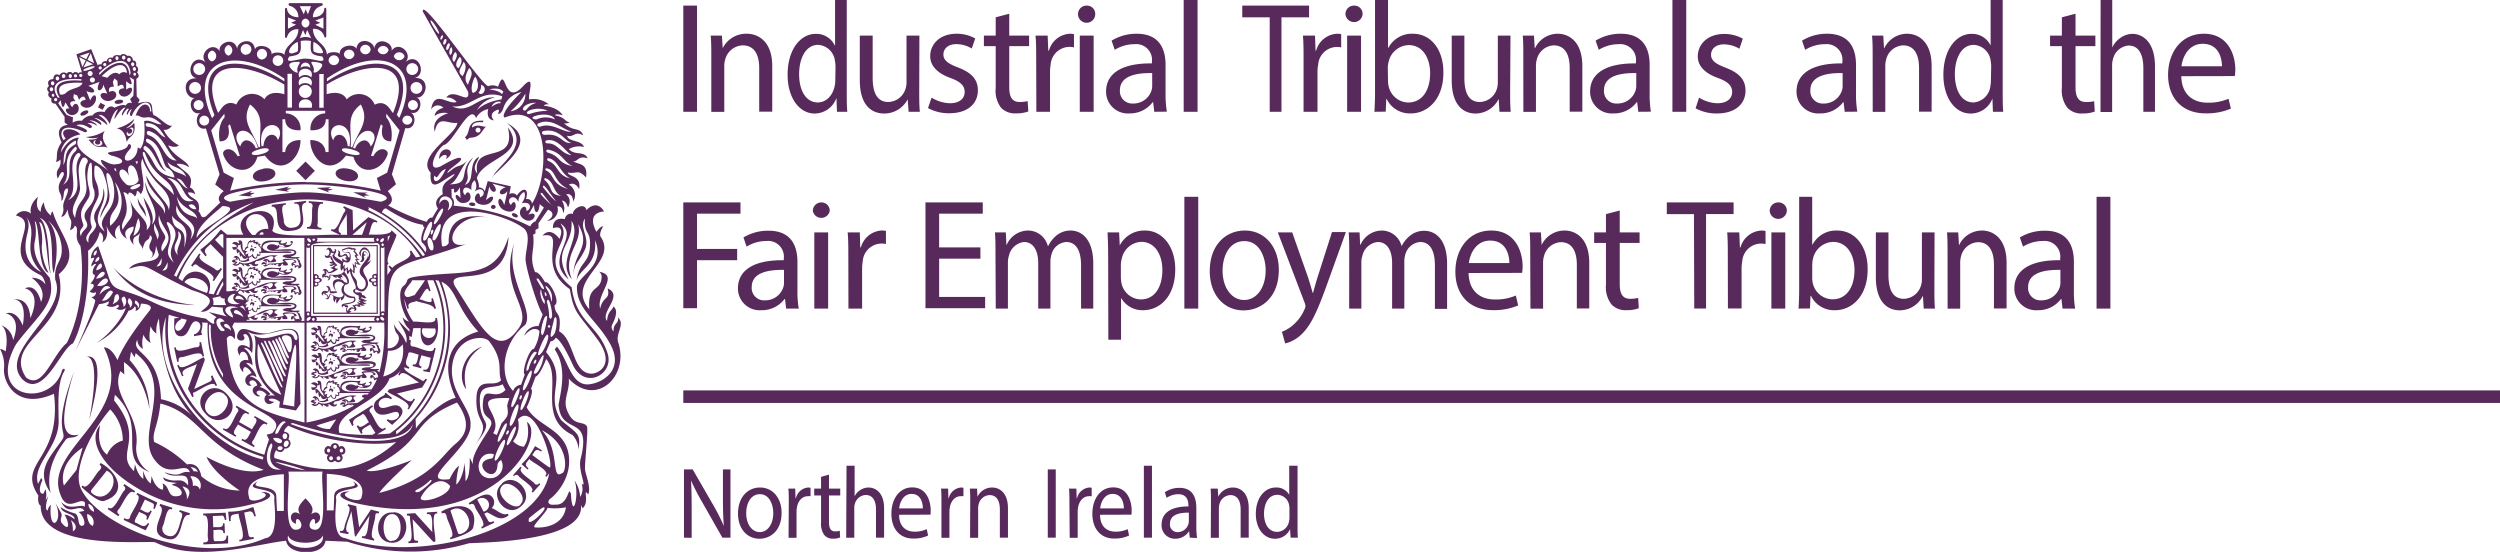 <svg id="Layer_1" data-name="Layer 1" xmlns="http://www.w3.org/2000/svg" viewBox="0 0 444.61 98.15"><defs><style>.cls-2{fill:#582a5b}</style></defs><path d="M47.39 41.74c.21-.6-.54-.57-.69 0zm8.52 2.16v12.28H68.1V43.87c0-.34-.07-.65-.73-.65-1.27.33-11.85-.8-11.46.68zm11.85 11.92H56.24V43.58h11.52zM45.27 43.59c.23.06.21.23.15.37s-.26-.16-.15-.37zm.49.48c.09-.13.23-.23.41-.08-.17.21-.41.08-.41.08zM53.2 73l-3-.53.15-1c-1.43-1.16-3-.26-1 0-1.48 1.14-2.26-.6-1.36-1.28-1.11-1.41-2.66-.44-1.16.22-.66.51-2.3-1.24-.51-1.87-.39-1.65-2.18-.65-1 0-1 .48-1.94-1.53 0-2.18-.61-1.12-1.68-1.63-1.48-.12-1.53-1.65 0-2.52.89-2.14-.09-1.74-1.43-2-1.55-.84-1-1.8.42-2.4 1.75-1.39.26-1.62-.41-2.9-1.12-2.3 1 1.29-1.57 1.43-1-.14.7-2 2.32-.12 5-.12 1.43 0 5.91-2.4 5.91 1l.29 11.51zm-8.72-14.1c.7.41 1.28 1.67.92 3.9 0 0-.7-1.09-1.46-.92A3.84 3.84 0 0 1 45.47 65a1.25 1.25 0 0 0-1.14-.44s1.8 1.41 1.84 2.55c0 0-.63-.59-1.18-.17a3 3 0 0 1 2.18 1.74.31.31 0 0 0-.39.15 3.57 3.57 0 0 1 1.89 1.26s-.75.46-.34.29a2.68 2.68 0 0 1 1.14 0C44 65.56 46.8 62.1 45.74 59.56c2.25 1.89 6.41-1.75 7.15.55.17.54.6.5.58-.12-.71-3.49-5.75 1.1-8.99-1.11zm8.41 13.4c.67-12.93.68-16.15-2-.37zm-6.43-11.19c-.38 3.17.2 7.39 4.15 9.11zm.5 0c.39.46 3.67 9 3.86 7.65-.3-.28-3.74-9.19-3.82-7.68zm.64-.18c.26.61 3 6.66 3.17 6.88 1.07.64-3-7-2.87-7-.18-.35-.45-.26-.3.09zm.66-.09c.35.42 2.93 7.38 3.14 5.91-.3-.28-2.96-7.53-3.14-5.94zm.69-.09c.33.43 2.45 6.24 2.61 4.8-.27-.3-2.48-6.4-2.56-4.83zm.6-.26c.32.46 2.1 5.43 2.26 4-.27-.29-2.14-5.55-2.26-4.03zm.53-.24c.3.48 1.75 4.54 1.88 3.21-.25-.36-1.78-4.69-1.88-3.24zm.65 0c.12.25 1 2.08 1.09 2.22.73 1 .88-2.4.33-2.58-.56-.49-1.62-.26-1.42.3zm-38.07-38-.6-.47v-1l-1.64-2.36s-.92.15-.7-.91c0 0-.89-.34-.44-1.11 0 0-.71-.56 0-1.09 0 0-.67-1.14.77-1.25 0 0 0-1.23 1.12-.69a.8.8 0 0 1 1.27-.28.63.63 0 0 1 1.07 0 .59.59 0 0 1 1 0 .47.47 0 0 1 .65-.17l-1-3.26 2.63-.92 1.18 2.93c.13-.35.65-.2.65-.2a.69.69 0 0 1 .92-.56c.13-.88 1.07-.64 1.07-.64.3-.75 1.36-.39 1.36-.39.56-.65 1.23.06 1.23.06a.79.79 0 0 1 1 .8c.87.11.54.95.54.95a.76.76 0 0 1 .2 1.18c.73.8-.13 1.14-.13 1.14l.08 3.15.52.58-.3.64c3.35-1 2.16 1.1 2.79 2.11.74.09 2.54 2.22 3.28 1.83-.7 1-1.52.75-1.52.75a6.09 6.09 0 0 0 2.72 2.77c-.61.61-1.9 0-1.9 0 1 2.1 3.58 2.78 3.69 3.92a3.07 3.07 0 0 0-2.2-.61c1.55 1.7 3.14 1.77 2.37 4.17a1.59 1.59 0 0 1 .94 1.33c-.28-.53-1.28-.42-1.28-.42.25 1.27 2.42.83 1.88 3.36.54.43.29 1.4 1.31.89L39.75 36c-.85-1 .61-2 .61-2l-1.52-1.19.78-1.81-2.43-8.15c-1.93.4-2-2.42-.89-2.77-1.94.62-2.37-2.42-1-2.68-1.9.36-2.71-3.66.27-3.46-2.29-.53-.79-4.79 1.62-2.82-1.45-1.44 1.13-4 2.47-2-.47-1.41 2.62-2.83 3.12-.33-.24-1.4 2.85-2.44 3.14 0 .27-1.07 3.17-.71 2.94.95.11-.57 2.19-.49 2.28.07.2-2.18 2.4-2.14 2.5-4.6a1.84 1.84 0 0 0-2 1.3c-.1.34-.38.31-.38-.05V1.67c0-.36.38-.36.38 0s.44 1.39 2 1.39a2 2 0 0 0-1.48-2c-.37-.1-.37-.5 0-.5h5.54c.37 0 .37.4 0 .5a2 2 0 0 0-1.48 2c1.58 0 2-1 2-1.39s.38-.38.38 0v4.72c0 .36-.29.39-.38.05a1.85 1.85 0 0 0-2-1.3c.1 2.46 2.29 2.42 2.5 4.6.09-.56 2.17-.63 2.28-.07-.24-1.66 2.67-2 2.94-.95.29-2.4 3.38-1.35 3.14 0 .49-2.51 3.59-1.08 3.11.33 1.34-1.95 3.92.57 2.47 2 2.42-2 3.92 2.29 1.63 2.82 3-.2 2.16 3.82.26 3.46 1.35.26.92 3.3-1 2.68 1.15.36 1 3.17-.9 2.77L70.27 31l.73 1.77L69.53 34s1.61 1.58.07 2.54a33.77 33.77 0 0 0 6.85 2.91c.4-.89 1-.74 1-.74l1-1.64c-1.06-1.54.87-2.53.87-2.53-.47-2.38 1.49-2.35 2.13-3.62-2.1.92-4.56 3.89-4.29-.22-2.69-2.84 4.56-6.7 4.74-8.86-1.71.29-3.41-1.52-4 1.58 0 0-.92-2.25 2.37-3.28a2.93 2.93 0 0 0-2.39.47s-.08-1 1.55-1.44a1.36 1.36 0 0 0-2.19.31c.57-3.65 3-.79 4.53-1.34a2.11 2.11 0 0 0-1.84-.79c1.39-1.87 4.24 1.52 3.9-1-.19-.42-7.92-14-8.07-14.32-.2-2.68 10.46 13.18 11.64 13.29a2.11 2.11 0 0 1 1.75.11c1.5-4.37.84 4 4.55-.22 2.25-2.28.65 1.83 1 2.47a4.33 4.33 0 0 1 3.49.89s-.76-.13-.87.24c0 0 2.37.14 3.33 1.7 0 0-1.26-.39-1.38 0 1.87.39 1.63 1 2.59 1.28a1.5 1.5 0 0 1-1 .12c1.73 1.64 2.84.57 3.43 2.18-1.46-.89-1.62.4-2.86.05.22 1.15 2.53.7 3 2a3.67 3.67 0 0 0-2.69.37c1 1.22 2.75.24 3.34 1.65-1.77-.59-1.77.73-2.55.47.69.7 2.68.2 2.26 2.93-1.48-1.58-1.66-.56-3.23-.88.08.82 2.47.46 2 2.94 0 0-.67-1.42-1.82-.78a2.12 2.12 0 0 1 .76 3s0-1.62-1.26-1.26c0 0 1.19.71.34 2.31 0 0-.29-1.21-1.07-1.21 0 0 .82 1.33.18 2.26 0 0 .12-1.3-1-1.25a2 2 0 0 1-1.83 2.6c1.2-.62 1.3-1.6.16-2l-1.68 2.4v.9l-.54.29v.63l-.41.23c.35 2.85-.81 3.8.35 6.67 0 0 .58-.29 1.77 1.8.84-.4 2.84 3.58 1.68 4.08.11 2.09 1.32.86.81 4.63 2.78 1.48 2.31 7.53 5.79 7.53 1.18 0 4.4-1.59.92-6.25s-4.08-4.52-4.8-8.78c-6.27-4.3-.35-10.33-4.84-9.52 0 0 1.22-1.77 3 .58 0 0 1.22-2.61-1.16-1.91 0 0-.2-2.06 2.12-1.6a1.1 1.1 0 0 1 1.45-.92c-.15-.93 2.12-2.19 2.37-.67 0 0 1.77-2.08 3.16.23 0 0-3.31 0-1.37 3.62 0 0 .76-1.1 1.19-.95 0 0-.75 1.15-.46 1.79 3.25 4.71-6.44 7.68-2 12.94-.4-4.57 2.2-3 2.2-5.93 0 0-.14-.78-.66-.78 4.08.54-.39 3.9.4 6.57.47-2.28 1.85-1.49 1.32-3.58 2.94 1.31-1.4 4.22-.1 5.78.11-1.83 1.06-1.92 1.1-2.56 0 0 1.26.47-.2 3.24a1 1 0 0 0 .28 1.19c-.14-1.48 1-1.33.76-2.5 1.31 1.29-.36 2.61 0 4.32 2.15 6.18-3.94 11.77-8.75 6.58.23 2.15-1.08 3.63-.31 5.61 1.17 3 2.78 1.79 3.54 2.86.29.4-.42 6.73-.34 7.67s1.12 3.15.57 4.46c-1.06-1.37.32 1.35-1 2.46l-.29-.6c.76 6.68-18.07 6.66-19.92 6.82a37.14 37.14 0 0 1-21.64-.28l-3.87-.17c-.32 2.8-6.68 2.66-7 0-5.18.52-15.72 4-23.31.27-1.77-.32-20.43 1.51-20.34-6.49-.67-.4-.41-1.8-.41-1.8-4-6 4.2-6.17 2.77-18.12C3.54 73 1.09 68 1.28 65.54a6.08 6.08 0 0 0-.71-3.48 1.94 1.94 0 0 1 1 .44c.69-4-.8-4.65-.8-4.65a3.27 3.27 0 0 1 2.14 2.64c1.64-4.22-1.29-4.77-1.3-4.76 2.07-.62 3 2.17 3 2.17.9-4.91-1.64-4.63-1.64-4.63 3-.45 3 3.31 3 3.31 2.13-4.75-.97-5.3-.97-5.3 2.14-1 2.87 2.42 2.87 2.42 1.15-2.49-1.66-4.29-1.66-4.29a2.84 2.84 0 0 1 2.44 1.17s-.21-1.31-.93-1.68c-7.7-3.67.5-9.34-4.32-10.58A1.81 1.81 0 0 1 6.08 38c-.43-1.7 1.25-3 1.25-3-.64 2.13.49 2.66.49 2.66a2.6 2.6 0 0 1 .56-1.69 3 3 0 0 0 1.28 2.37.8.8 0 0 1 .26-.76c1.23 4.31 5.36 7.55 1.1 11.21C13.36 58.5.87 60.63 5.22 67.15c3 2.23 4.49-3.8 7.25-6.18 3.9-8 2.4-17.26 2.4-17.26-1.37-1.67 0-3-1-3.59a1.14 1.14 0 0 1-.85.8s.45-1.48.08-1.91a4.67 4.67 0 0 1-.51-1.77c-.58 1.59-1.14 1.27-1.14 1.27a2.24 2.24 0 0 0 .36-1.69c-.1-1.18 1.21-2.64.75-3.33-1 .27-.37 1.7-1.08 2.26.12-1.37-.47-1.28-.47-2.42s1.22-2.12.85-2.64-1 1.09-1 1.09a1.88 1.88 0 0 1 0-1.65 2 2 0 0 0 .43-1.77 1 1 0 0 1-.76.43c.39-1.11-.25-1.66 1-3.49-1.53-3.08 1.13-3.08 1.13-3.08zM79.05 91c2.87-1.76 6.73-1.28 5.7 2.67 0 1-2.93 1.91-4.06 2.25l-.1-.31c1.27-.13-.64-3.23-.59-3.81-.19-.56-.34-.66-.85-.49zm2.86 3.49c.17.53.26.58.77.41 2.94-1.13.5-5.81-2-4.1zm5.42-2c.22.49.57.42 1 .19l.15.28L86.29 94l-.15-.29C87.5 93.45 85 90.59 85 90c-.19-.43-.51-.5-.92-.24l-.15-.28c1-.62 2.69-1.89 3.7-1.44a1.42 1.42 0 0 1 .37 2.33c.87.21 1.83 1.42 2.88 1l.15.28c-1.55 1.19-2.46.07-3.85-.54l-.48.26zM86.58 91a1.24 1.24 0 1 0-1.12-2.12zm3.24-5c2.31-2.23 6 1.88 3.45 4-2.55 2.42-5.92-1.94-3.45-3.93zm3.33 3.66c1.52-1.38-1.91-4.62-3.22-3.3-1.64 1.45 2.07 4.77 3.22 3.37zm-30.1 1.18c0 .67-1.69 3.67-.47 3.84l-.07.32-1.51-.29.07-.32c.54.12.6-.06.79-.73-.06-.54 1.57-3.54.54-3.68l.08-.32 1.44.34.52 3.77 2.1-3.15L68 91l-.07.32c-.5-.09-.54-.09-.64.51.1.66-1.29 3.92-.14 4l-.08.32-2.16-.51.08-.32c1.22.61 1-3.14 1.38-3.73l-2.51 3.8h-.17zm7.52.25c3.29.13 2.86 5.75-.52 5.42s-2.72-5.75.52-5.35zm-.33 5.08c2.1.13 2.05-4.71.14-4.73-2.19-.17-2.01 4.93-.14 4.8zm3.94-.63c0 .51.17.67.74.64v.33l-1.71.1v-.33c1.19.21.09-3.95.3-4.44a.81.81 0 0 0-.57-.15v-.33l1.46-.1 3.1 3.42c-.26-.62.38-3.62-1-3.22v-.33l1.82-.12v.33c-1.31-.38-.13 4.53-.34 5h-.38l-3.65-4zm17.61-11.01L93.14 83l.22.2c-1 .66 2 2.32 2.27 2.79a.47.47 0 0 0 .81-.07l.22.2-1.34 1.49-.22-.2c.89-.63-2.09-2.31-2.29-2.76-.32-.29-.56-.26-.8 0zm-37.07-9.39V57.39H42.2l-.34.71a2.73 2.73 0 0 1 .44 2.23s-.68-1.22-1.4-.16C41.49 71.57 46 73 54.72 75.14zM13.19 92.5a4.69 4.69 0 0 1 .34 2s1.36-.72-.34-2zm2.9-1.09c-.11.45.23 2 1 2.1a1.53 1.53 0 0 0-1-2.1zm.2-1.81a1.44 1.44 0 0 0 1 1.41 1.38 1.38 0 0 0-1-1.41zm-4.35-3.24 2.22-2.76 1.11-4c-4.71 3.16-3.33 6.76-3.33 6.76zm17.15-14.59c-.4 4.11-1.54 5.11-1.1 6.83a20.89 20.89 0 0 1 5.84 4s2.06-.66 2.54 2.1a10.83 10.83 0 0 0 6.84 2.54s-4.67-3-5.92-6c0 0 6.14 3.6 10.18 2.32C36.3 79.3 36.11 73.53 29.09 71.77zm45.45 4.44c1.24-1.92 5.32-5.24 7.08-5.44-2.88-6.24-.92-10.44 4-11.8-4-4.33-3.92-7.78-6.56-8.86a23.86 23.86 0 0 1-4.57 24.4zm-39.81-2.29c-4.27-4.65-5.52-11-5.89-17.28a5.36 5.36 0 0 0-.46 2.67 2.32 2.32 0 0 1-1-1.32s-.5 2 0 3a2.63 2.63 0 0 1-1.28-1.46 4.52 4.52 0 0 0-.1 2.52 1.78 1.78 0 0 1-1-1.64c-1.4 2.59 3.91 2 4.2 10.59a11 11 0 0 1 5.53 2.92zm47.12-2.33c-9.21 3.9-4.6 6.42-16.06 12.09 0 0 1.26.78 8-1.85 0 0-5.31 4.84-5.74 5.82 9.06-2.28 11.21-6.81 13.45-8.65s2.76-4 .35-7.41zm-62.24 9.28a4.23 4.23 0 0 1 2.8-2.52 8.06 8.06 0 0 0-2.24-5.54C17.43 75.93 13.19 83.16 15 87c3.3 6.83 21 13.85 32.75 8.72 2.56-.26 1.51-6.32 1.6-7 .49-2.3-6.27-1.24-2.89-3.14-1.94 1.63 3.25.31 3.25 2.68l.12 2.61h1.22v-6.53c-1 .06-7.35.24-6.19 4.09 0 1.52 4.91-.32 2.1-.93 2-.12 3 1.21-1.77 2.22a26.26 26.26 0 0 1-18.57-2c-8.16-4.26-10.5-9.54-8.26-12.1.04.03-.91 3.53 1.25 5.25zm78.64 3.29-.49.64-.24-.18c1.14-.84-2.53-2.46-2.82-3-.4.64-1.07.9-.13 1.68l-.16.21-1.07-.94.12-.16a9.86 9.86 0 0 0 2.16-2.91l.12-.16 1.21.75-.16.21c-1-.67-1.08 0-1.57.62.21.13 3 2.27 3.15 2.24.66-1-2.68-12-5.69-8.55a4.35 4.35 0 0 1-.86 3.84 2.9 2.9 0 0 0 1.91 1c1.29-1.72.55-4.42.55-4.42 3.65 2.37-5.42 19.63-29.73 14.61-4.76-1-3.81-2.34-1.77-2.22-2.81.61 2.1 2.45 2.1.93 1.17-3.84-5.24-4-6.19-4.09v6.51h1.22l.09-2.53c0-2.37 5.19-1 3.25-2.68 3.38 1.9-3.39.85-2.9 3.14.13.68-1 6.82 1.6 7 12.27 4.52 34.3-.85 36.3-11.54zm-46.39-.29c.41 1.52-1.11 10.13 1.22 10.34 2.48 0-.09-3.47.13-1.06-1.59-.44-.93-2.86.69-1.7-.45-.87-.4-1.44 1-2.82 1.4 1.38 1.44 2 1 2.82 1.62-1.16 2.28 1.26.69 1.7.22-2.41-2.35 1.06.13 1.06 2.32-.18.81-8.86 1.22-10.34zm6.08 11.35c-.43 1.74-5.71 1.73-6.13 0-.81 2.96 6.91 2.95 6.13 0zM18.46 82.34c3.08 1.63 4.78 5.39.77 6.69-1 .54-3.28-1.61-4.17-2.43l.22-.27c.8 1.09 2.48-2.41 3-2.68.39-.49.39-.68 0-1zM17 86.91c-.36.46-.36.56.07.93 2.63 2 5.32-2.85 2.49-4.13zm5.69-.82 1.91 1.26-.19.28c-.9-1-2.3 2.69-2.8 3-.28.39-.19.67.21.9l-.19.28-1.9-1.27.18-.28c.87.9 2.29-2.72 2.76-3 .29-.4.21-.67-.16-.88zm5.07 3.43-1.42-.68-.84 1.75c.51.14 1.49 1.1 1.8.18l.26.12-.74 1.55-.26-.13c.55-.75-.82-1-1.27-1.29 0 .3-1.12 1.75-.63 1.92.76.25 1.55 1.19 2.21.08l.25.12-.66 1.18-3.91-1.87.15-.31c.4.24.83.36 1-.18 0-.64 2.5-3.68 1.13-4l.15-.3 3.57 1.71-.47 1.16-.25-.12c.17-.54.17-.75-.11-.89zm4.79 1.19 1.8.57-.1.32c-1.91-.43-.78 5.34-4.22 4.16-3.72-1 .62-5-1.09-5.82l.11-.33 2.18.69-.1.32c-1-.6-1.25 2.43-1.58 2.87a1.27 1.27 0 0 0 .83 1.77c1.8.66 2.05-2 2.49-3.14.22-.66.09-1-.43-1.08zm7.48 1-1.61.06.08 2c.52-.11 1.87.28 1.71-.7h.29l.07 1.75h-.29c.13-.93-1.22-.51-1.77-.56.12.29-.17 2.12.35 2 .81-.13 2 .34 2-1h.28v1.39l-4.41.17v-.35c.48 0 .92-.07.85-.66-.28-.59.5-4.51-.87-4.13v-.35l4-.15.12 1.27h-.28c-.12-.58-.23-.77-.55-.76zM44.75 95c.06.54.4.63.9.49l.07.33-2.55.49-.06-.31c1.59.17-.24-4-.09-4.66-.83.23-1.59-.07-1.41 1.31l-.29.06-.18-1.71h.23a11.3 11.3 0 0 0 4.05-.78h.23l.43 1.57-.29.05c-.34-1.34-.95-.79-1.79-.69zm1.68-68.72c-1.38-4.9-5.42-3-3.13-.23.59-1.94 2.34-.94 2.77.35zm1-.34c.21-2.42 2.26-2.44 2.56-1 1.9-3.31-3.77-4.24-2.9 1.1zm-.68.61c-2 .46-1.8 1.37.22.88s1.78-1.43-.24-.91zm.6 3.49c-2.65.45-2.26 2.66.39 2.17s2.26-2.7-.41-2.21zm7.56 2-1.66-1.66 1.66-1.65 1.66 1.65zm0 .36a59.26 59.26 0 0 1 13.36 1.5l-.68-2.24 1.83-.95 2.21-7.53-2.34-2.95-.05.61c1.46 1.68.89 4.29.89 4.29-2.32.07-1.5-2.74-1.5-2.74l-.33-.28-1.74 5.61.39.05c1.16-2.07 2.86-1.09 2.54-.27-1.17 3.29-5.14 3.76-6.06.39l-1.33-.22c-3 4-6.44.34-6.34-2.76 2.69 0 2.71 2.14 2.71 2.14H59v-5.84h-.5c0 2.24-2.71 1.95-2.71 1.95a2.7 2.7 0 0 1 2.61-3v-.46h-7v.46a2.7 2.7 0 0 1 2.61 3s-2.72.29-2.72-1.95h-.49v5.84h.49s0-2.14 2.72-2.14c.09 3.13-3.37 6.77-6.34 2.76l-1.33.22c-.93 3.38-4.9 2.9-6.06-.39-.32-.82 1.38-1.8 2.54.27l.39-.05-1.74-5.61-.33.28s.81 2.81-1.5 2.74c0 0-.57-2.61.88-4.29l-.05-.61-2.34 2.95 2.22 7.53 1.82.95-.67 2.24a60.73 60.73 0 0 1 13.39-1.54zm8.28-6.17c1.28-3.23 3.13-4.66 1.55-7.65-2.69 2.06-1.61 4.09-1.8 7.55zm.54.18c.43-1.29 2.17-2.29 2.77-.35 2.28-2.76-1.75-4.67-3.13.23zm-1-.35c.87-5.34-4.79-4.41-2.89-1.1.29-1.45 2.34-1.43 2.56 1zm-1.32.57c-.2.55 3 1.32 3.12.74s-3.08-1.37-3.15-.78zM62.44 30c2.66.45 2.26 2.66-.38 2.17s-2.26-2.66.38-2.17zM41.2 9.9a1 1 0 0 0 0-1.9 1 1 0 0 0 0 1.9zm-2.88 1a1 1 0 0 0 0-1.91 1 1 0 0 0 0 1.95zm8.9-.34a.94.94 0 0 0 0-1.87.94.94 0 0 0 0 1.91zm-2.89-.85a.94.94 0 0 0 0-1.88.94.94 0 0 0 0 1.92zM36 13.33a1.05 1.05 0 0 0 0-2.1 1.05 1.05 0 0 0 0 2.1zm-.73 3.36a1.05 1.05 0 0 0 0-2.1 1.05 1.05 0 0 0-.01 2.1zm.62 2.88a.88.88 0 0 0 0-1.76.88.88 0 0 0-.01 1.76zm1 2.76a.88.88 0 0 0 0-1.76.88.88 0 0 0 .02 1.76zm24-11.55a.94.94 0 0 0-1.88 0 .94.94 0 0 0 1.86 0zm8.79-1.85a1 1 0 0 0-1.94 0 1 1 0 0 0 1.92 0zM72.52 10a1 1 0 0 0-1.91 0 1 1 0 0 0 1.91 0zm-8.92-.33a.94.94 0 0 0-1.87 0 .94.94 0 0 0 1.87 0zm2.89-.86a.94.94 0 0 0-1.87 0 .94.94 0 0 0 1.87 0zm8.45 3.47a1.05 1.05 0 0 0-2.1 0 1.05 1.05 0 0 0 2.1 0zm.73 3.36a1 1 0 0 0-2.09 0 1 1 0 0 0 2.09 0zm-.78 3.05a.88.88 0 0 0-1.76 0 .88.88 0 0 0 1.76 0zm-1 2.76a.88.88 0 0 0-1.76 0 .88.88 0 0 0 1.73 0zM51.78 3.1v2l1.45-.71-.9-.34.9-.4zm4.1-2h-2l.71 1.45.34-.89.4.89zm.76 2.56.9.4-.9.34 1.45.71v-2zm-.73 3.13-.71-1.45-.32.89-.42-.89-.56 1.45a2.51 2.51 0 0 1 2.01 0zm-1-3.48a.8.8 0 0 0 0 1.59.8.8 0 0 0-.04-1.59zm-1.38 5.81a6.54 6.54 0 0 0 0-1.66C52 8 51 10.41 53.53 9.12zm0 3.72c-.48-1.09 1.09-2-.12-1.83-3.06-.01-.12 2.34.15 1.83zm4.26-1c.36-.52-.38-.74-1.38-.84-1.2-.13.36.74-.11 1.83.03.01.57.44 1.52-.98zm-5.3 1.29h-.79v6h.79zm9.72 4.57a3 3 0 0 1 5 .92c2.3-1.18 3.07 1.79 3.29 1.41 4-9.92-4.68-9.3-11.84-5v1.72c2.98-.86 3.58.96 3.58.96zm-3.5-3.23c7.89-5.21 16.7-4.42 12.44 5.93.24.37.38.61.47.47 4.52-10.24-4-13.07-12.9-6.92zM58 9.18a3.07 3.07 0 0 0-1.67-1.72 7 7 0 0 0 0 1.66c.22.28 1.9.61 1.67.06zm-2.87 1.28c.94-.13 3.79 1.15 2.74-.42-2.12-.28-2.14-.62-2-2.75a5.11 5.11 0 0 0-1.83 0c.11 2.14.08 2.47-2 2.75-1.21 1.66 2.21.13 3.11.42zm2.22 8.7h.78v-6h-.78zm-2.49-1.74a1.16 1.16 0 0 0 0-2.32 1.16 1.16 0 0 0 .02 2.32zm1.06-2.18c.79-2-2.83-2.13-2.14-.05a1.56 1.56 0 0 1 2.16.05zm0-1.46c.79-2-2.83-2.13-2.14 0a1.55 1.55 0 0 1 2.16 0zm.08 5.38c.56-2-2.78-2-2.21 0zm-.28-7a.84.84 0 1 0-1.64 0c.02-.5 1.6-.46 1.63-.02zm13 54.8c3.84-1 3.67-4.39 3.47-5.72a3 3 0 0 1-2.62 1.13 31.3 31.3 0 0 1-.84 4.57zm31.52-27.19c2.53 3.4-4.58 5.86 2 11.32.81 6.35 4.82 6.67 6.41 11.84 1.13 3.64-4.12 6.55-6.26 1.85s-3-4.7-3-4.7-.35.64-.9.61l-.81 1.92c4.07 4.84-.33 7.29 2.67 12.1 2.84 2.45 3.57 2.25 3.1 5.28a4 4 0 0 0-1.07-2.64c-6.38-3.11-1.74-10-4.67-13.5 0 0-1.08 2.88-1.89 3.14L95 69.17s.72.12-.76 3.28c1.8 3.31 6.62 3.78 7.43 8.21s-2.58 7.58-3.19 8-.58 1.28.81 1.08c2.49.22 2.3-3.67 2.82-1.86.28 5 1.55.11.64-2.44a6 6 0 0 1 1 2.93A2.67 2.67 0 0 0 104 86c1.07 1-.71-2.48-.17-4.38 2.07-8.12-3.44-3.93-3.92-9.6.35-2.32 1.6-6.53-.69-9.87l.4-.52c2.09 2.58 2.55 7.17 5.86 6.7 2.48-.34 6-2.64 3.69-7s-6-6.18-6-10.24c0-2 5.25-3.74 3.22-8.36.41 4.47-2.67 4.94-3.28 7.14.47-3.39 2.21-2.93 2.38-6s-1.1-2-.9-5c-1.13 1.71 1.05 3.37-.06 5.66-1 2.07-1.79 2.23-2 4.27.15-4 3.25-4.91.84-8.94 1 3.39-2.93 5.31-1.1 9.81-2.93-3.34 2-7.29-.06-10.39.32 4.67-3.62 4.87-.49 10.44-4.57-3.84 2.13-7.56-1.47-9.97zm-2.31 50.55c0 .66-2.92 3.33-2.26 3.46s5 .18 5.55-3.56a10.36 10.36 0 0 1-3.29.1zm-3.26 1.81c-.73 2.29 3.54-1.77 2.63-1.89-.23-.12-1.79 1.25-2.63 1.89zm-7.1-31.43c-.93-1.21-6.06-.92-6.6 4.52-.45 4.62 3.53 7.44 3.28 10.4.19 4.08-10.08 10.4-3.73 9.6 1-2.09 1.69-2.37 1.69-2.37a14.39 14.39 0 0 0-.5 3.32c.85-.67 1.45-2.75 1.42-3.88a16.84 16.84 0 0 1 .21 3.24c.91-.56.77-4.12.77-4.12l.6 1.2c-.53-2 3.15-6.09 3.25-7.27 0-1.45-1.84-.74-1.48-4 .3-2.83 2.08 0 4-2a6.47 6.47 0 0 1-.5-1c-1.78.91-4.08-.25-4.08 2.73 0 5.22 3 3-.78 8 3.17-4.67-.27-3.11.22-8.86.42-3.27 3.12-1.19 4.34-2.59-.68-1.78.57-3.41-2.11-6.92zM75.44 88.43c-.56 1.36 5.09-.05 5.17-2-1.96-2.3-4.52.64-5.17 2zm1.67-3.06A9.1 9.1 0 0 1 74.89 87c-1 .44-.15.73.38.38s2.73-2.08 1.84-2.01zm3.26-42.14c-.28-6.43 7.12-4.5 7.12-4.5-6-1.29-8.84 5.9-4.06 4.7-15.05 5.5-13.66 1-13.92 18.51a1.87 1.87 0 0 0 2-1.69c0-1.14-.68-.53-.87-2.6C71.12 58.84 72 59 72.8 61c.45-1.38-.86-2.83-1.41-4l2 2v-.44a3.77 3.77 0 0 1-1.21-2.16 1.92 1.92 0 0 0 1.12.79c-1.39-1.84-2.13-5.41-1-6.31 1.57-1.24-1-1.44 5.07-2 7-.6 11.45.19 13.63-6.75-.42 10.22-11.38 5-9.56 8.71C86 57.8 88.77 64 92.72 58.51c2.85-3.64-3.55-6.85-.68-15.34C90.31 49.46 95.63 55 94 57.75c-4.08 3.19-4.74 9.11-2.17 11.79a1.6 1.6 0 0 1 1.41-1.11l.66-1.84c-.64-.26.79-4.65 1.61-4.54a7.21 7.21 0 0 0 1-3.19c-1.19-1.15-2.7.86-2.7.86A2.44 2.44 0 0 1 96.33 58l.75-2.08c-.85-1.31-2.6-6.84-3-9.3-.31-1.79 1.28-5-.56-6.15-2.88-2.21-15.91-6.47-14.33 3.33a1.13 1.13 0 0 0 1.18-.57zm-4.66 0c-.66-.73.36-2.79.36-2.79-.25-.07-.28-.47-.28-.47-2.9-.36-6.56-2.9-6.56-2.9-.54 0-.73.71-.73.71a25.29 25.29 0 0 1 7.76 7.11c.25-.69.11-.99-.55-1.71zm19.45-7c3.21-4.87 3.33-18.43-4.68-15.38-.56.28-.85-.95 2.82-4.47a4.18 4.18 0 0 0-3.23 2.91c-.48 1.21-.95.93-.95.93s.33-.51.09-.74c0 0-2 .5-.81 1.92 0 0-1.48 0-1-2a3.09 3.09 0 0 0-2.17 1.6c-1-2.9-4.14 4.53-5.73 4.78-1.42.92-3.25 5-.59 3.81 1.76-1 3.37-1.87 3.65-1.38S80.34 30 80.14 30.7c-.07.3 1.12-1 2-1.17a3.68 3.68 0 0 0 1.73-1.16c-1.51 1.65-2 4-3.33 4.41 4 0 1.39-2.49 4.21-4.78-2.17 2.81-.14 3-1.51 4.88 2-.66.41-3.88 2.52-5-.19.89-1.37 1.72-.3 3-1.1-5.76 7.12-1.26 5.43-8.23 3.67 5-4.52 5.43-5.52 9.05 0 0 .54 1.12.33 1.63a1.12 1.12 0 0 1 1.08.71l.53-1.83 4.1.92-.26 1.41a1 1 0 0 1 1.36.23c1-1.49 2.21-1.42 1.61.65a.82.82 0 0 1 1.04.76zm-17.31-5c-.47.95.56 2.07 2-1.2-1.49.55-1.35 2.17-2 1.17zm.8-2.91c.06-3 3.78-1.58 1.19 0 .57-.9-.4-1.13-1.19-.03zm11.23-11.2C86 15.79 84.29 19.28 81 18.91c3 1.5 4.52-1.85 7.64-1.58a4.68 4.68 0 0 0-3.26 2.29s1.13-1.43 4.39-1.95zm-.24 1A1.34 1.34 0 0 0 88 19s1-.76 1.51-.62zm.2-1.33.24-.48c-.75-.93-2.5-.41-2.5-.41 1.95.23 2.26.85 2.26.85zm-6.58 7.61c1.19-.88 0-3.11 3.3-2.93l-.11.28s-2-.27-1.93.93c1.16-.74 2 0 2.49-.17-.88.81-.9 1.93-2.94 2l-.47.37zm2.33-.82a.44.44 0 0 0 0-.88.44.44 0 0 0 0 .88zM77.17 3.64c-.27.1 1.27 2.54 1.48 2.34s-1.27-2.54-1.48-2.34zm2.12 2.65c-.21-.1-.55.67-.34.75s.55-.66.34-.75zm.56.65c-.29-.12-.65.92-.34 1s.65-.94.34-1zm.6.76c-.3-.13-.74 1.09-.42 1.18s.74-1.09.42-1.18zm1.07 1.55c-.46.56-.72 1.47-.18 1.75 0 0 .93-1.26.18-1.75zm.82.87c-.6.66-.94 1.71-.23 2 0 .04 1.06-1.35.23-2zM83 11c-.34 1-1.31 1.76-.16 2.53.02.02 1.08-1.73.16-2.53zm-2.14-2.63c-.39.34-.55 1.13-.16 1.42a1.25 1.25 0 0 0 .16-1.42zM84 12.08c-.41.82-1.08 2-.2 3 .27-1.08 1.2-2.08.2-3zm1.11 1.55c-.31.23-1 2.18-.46 2.88 1.18-.16 1.12-2.03.43-2.88zm1 1.44a1.74 1.74 0 0 1-.44 1.41c.72.91 1.88-1.05.39-1.41zm5.31 4.71A3 3 0 0 0 94 16.66a12.14 12.14 0 0 1-2.63 3.12zm4.52-1.46c-.57-.18-2.2.24-2.36 1-.07.3.36.54.67.11a2.91 2.91 0 0 1 1.64-1.11zm2.06 1.4a4.11 4.11 0 0 0-3.45 0c-.48.28-.28.71.34.51a9.34 9.34 0 0 1 3.11-.51zm1.27 1.54c-.67-1.76-5.79-.38-3.34 0a3.93 3.93 0 0 1 3.36 0zm2.88 2.09c-1.35-.17-3.36-2.5-5.78-1.43-.53.23-.1.76.36.58 2.08-.79 4.38 1.32 5.44.85zm.07 2.08c-1.06-.14-2.11-2.7-5-2.12-.38.08-.43.75.42.67 2.78-.27 2.85 1.68 4.6 1.45zm0 2.18c-1.2-.79-2.42-3-4.36-2.66-.47.1-.37.56.13.55 1.78-.04 2.26 1.81 4.22 2.11zm.19 1.93c-1.6-.64-1.82-2.4-4.31-2.92-.39-.08-.61.38 0 .56 2.24.64 1.6 1.87 4.3 2.36zm-.43 2.2c-1.8-1-2.13-3.18-3.71-3.57-.48-.12-.5.32-.16.46 1.89.78 1.42 2.56 3.89 3.11zm-.37 1.85c-2.52-1.2-2.17-3.11-3.53-3.58-.57-.21-.75.14-.2.42 1.2.62.89 2.46 3.72 3.16zm-4.14-1.54c1.62 1.47.55 2.48 2.92 2.8-1.44-.57-1.19-2.35-2.58-3.07-.46-.23-.54.1-.35.27zM97 34.34c-1.23-.34 1.93 2.33 1.81 2.3s-1.62-2.07-1.81-2.3zm.18-1c.18.23 1.74 2.25 2.3 2.4-.83-.74-2.38-3.67-2.35-2.41zm-9-1.81c.75-2.13 7.3-5.76 2.53-9.66 5.74 3.13-.36 7.13-2.62 9.65zm-7.91 5.86c2.36-1.94-1.64-3.81-1.57-1.1.63-1.47 2.39-.73 1.48 1.09zm-2.41 2.47c.31.08 1.88-2.58 1.45-2.76s-1.85 2.67-1.54 2.75zm-.18 2.87c.46.3 1.65-2.74 1.18-2.86s-1.73 2.56-1.27 2.85zm-.22 1.8c.54-.2-.07-2.46-.63-2.22s.01 2.41.54 2.21zm-1.43-1.75c.53.18 1.79-3.18 1.27-3.33s-1.88 3.15-1.36 3.32zm1.23-1.55c-.23.56.08.69.3.12s-.16-.69-.39-.13zm10.91-8.55c1.42 1.48-.18 2.08-.56.47L87 35.61c2-1.88 1.5 1-.61.81-2.76-.3-.47-3.37-.46-1.34 1.32-.41.5-2.21-.94-1a1.88 1.88 0 0 0 0-2c-.79.52-.57 1.72-.57 1.72-1.5-1.19-1.83.42-1.13.91.7-1.67 1.94 1.39-.39 1.39-1.48 0-1.78-2.54-.42-.87l-.14-1.94c-.52 1.16-1.2 1.28-1 .27l-.49.08.06 1.48a1.31 1.31 0 0 1 .31 1.45c7.15.75 9.91 1.89 13.68 3.71-.12-.15.67-1 .84-.84l1.56-2.52-.75-.61c-.17 2-1 1.73-1 .14l-1 1.73c2-.92 1 1.87-.73.84-2-1.25.47-3.38.36-1.51.87-.14 1.09-1.79-.84-1.37 0 0 .94-1.11.44-2a1.87 1.87 0 0 0-1 1.79c-.81-1.73-2.38-.44-1.34.54.93-1.88 1.65 2-1 1-2.06-.75-1.14-3.66-.19-1l.58-2.47c-1.09 1.31-2.29 0-.31-.7L88 32.62m-2.9 3.76c0 .42-1.16.3-1.1-.12s1.17-.26 1.11.12zm7.53 2.16c-.18.38-1.19-.13-1-.5s1.21.13 1.01.5zm-4.75-1.74a.43.43 0 0 1 .85 0 .43.43 0 0 1-.85 0zm1.18 45.74c-.12 4.31-5.34-.51-1-1 .29-.17.34-.75.34-.75-3.11-.88-3.84 4.25-.61 4.26a2.18 2.18 0 0 0 1.9-3.23 1.33 1.33 0 0 0-.63.72zm.06-2.64c-1.14 2.45-.4 2.79.72.34s.4-2.79-.72-.34zm2.52-6.2c-.93 2.53-.16 2.81.74.27s.16-2.81-.74-.27zm2.42-6.16c-1 2.31-.34 2.58.62.26s.32-2.59-.62-.26zm-4.46 9.25c-1 2.18-.41 2.46.59.27s.41-2.46-.59-.27zm1.61.61c-1 2.18-.41 2.46.59.27s.41-2.46-.59-.27zm-.55-.56c-.22.49.12.64.34.15s-.13-.63-.34-.15zm1.28-6.23c-.9 2.23-.28 2.48.6.24s.28-2.48-.6-.24zm1.64.52c-.9 2.23-.28 2.48.6.24s.28-2.48-.6-.24zm-.58-.52c-.2.49.16.63.34.13s-.15-.63-.34-.13zm2.56-6.35c-.22.47.12.62.33.15s-.12-.62-.33-.15zm-4.8 7.87c.26 1.7.19 1.87-1 3.16l-.84 2.08-.64-.32c2.08-3.39-4.93-6.57 2.9-6.24-.04 0-.26.68-.42 1.32zm9.86 12c.77-.55 1.11-5.2-3.72-7.63 3.43 3.55 1.52 9.17 3.72 7.58zM96.8 51.48c-.39.45.14 2.24.65 2.57v-.59a5 5 0 0 1-.65-1.98zm.84-.32a5.65 5.65 0 0 1 1 2.56 2.59 2.59 0 0 0-1.06-2.93zm-1.58-1.35.88 1.48.37.14c.14-.3-.82-1.62-1-1.88h-.34zM97.52 52c-.21 0 0 .74.17.67s.03-.73-.17-.67zm.31 1.7a9.53 9.53 0 0 1 .4 2.64c0 .2.31.67.5 0s-.59-4.19-.9-2.64zm.39 4.57c.28 0 .28-.44 0-.44a.22.22 0 0 0 0 .44zm.87-1.53c.09.24-1.38 4.52 0 2.73.57-.72.7-4.12 0-2.73zm-1.23-.49c-.55-.4-1.11 2.31-1.06 2.93.37 1.82 1.2-2.99 1.06-2.93zm-1.57 6.89c.71.24 2.25-3.41 1.66-3.62-.43-.14-1.95 3.48-1.66 3.62zm-.74 3.28c.83.42 2-3.14 1.62-3.27-.17-.05-1.92 3.11-1.62 3.27zm.45-3.77c-1-.81-2.55 4.62-1.41 3 .32-1.65 1.58-2.86 1.41-3zm-12.53 6.58c-1.6-1.93-.7-6.31 2.87-7.6-3.48 2.28-3.34 5.21-2.87 7.6zM40.13 36.64c-1 1-4.8 3.6-4.57 5.69.67-1.89 9.19-5.5 4.57-5.69zm-23-25.21L16 10.84 15.41 12zm-2.41-1.49 1.18.59.59-1.18zm2-.48-.59 1.18 1.17.59zm-1.49 2.46.58-1.18-1.17-.59zm-4.44 2.4a.37.37 0 0 0 0-.73.37.37 0 0 0-.02.73zm1.1-.43a.37.37 0 0 0 0-.73.37.37 0 0 0-.02.73zm1.16 0a.37.37 0 0 0 0-.73.37.37 0 0 0-.05.69zm8.29-3.17a.37.37 0 0 0 0-.73.37.37 0 0 0-.02.69zm1.18-.1a.37.37 0 0 0 0-.74.37.37 0 0 0-.02.7zm1 .38a.37.37 0 0 0 0-.73.37.37 0 0 0-.05.73zm.63.8a.37.37 0 0 0 0-.73.37.37 0 0 0-.05.69zm.3.84a.37.37 0 0 0 0-.73.37.37 0 0 0-.05.69zM9.93 15.18a.37.37 0 0 0 0-.73.37.37 0 0 0 0 .73zm-.21 1.06a.37.37 0 0 0 0-.73.37.37 0 0 0 0 .73zm.23 1a.28.28 0 0 0 0-.56.28.28 0 0 0 .05.53zm14.53-3.75a.28.28 0 0 0 0-.56.28.28 0 0 0 0 .53zM14 13.76a.28.28 0 0 0 0-.56.28.28 0 0 0 0 .56zm5.19-2a.28.28 0 0 0 0-.56.28.28 0 0 0 .04.58zm.95-.72a.28.28 0 0 0 0-.56.28.28 0 0 0 .04.58zM10.47 18a.28.28 0 0 0 0-.56.28.28 0 0 0 0 .56zm4.46-4.3a.28.28 0 0 0 0-.56.28.28 0 0 0 0 .56zm3.46-1.34a.28.28 0 0 0 0-.56.28.28 0 0 0 0 .56zm-6.15 4.22c.9-1 2.65-.79 3-1.85-4.33-.19-4.4.91-4 2.07a1.23 1.23 0 0 0 1-.22zm-1.32 1.79 1.51 2.07 1.12.43-.07.94a2.57 2.57 0 0 1 1.66-.32 2.26 2.26 0 0 1 1.9-.95s.45-.94 2.13-.62c.28-.48.88-1.42 1.76-.76 0 0 1.42-.76 2-.38a.85.85 0 0 1 1.12-.43l-.34-.73.58-.59.11-2.86-.8-.47s1.16 2.32-.58.73L23 15.94c1.53-1.1 1.28.79 0 1.18s-1.93-1.4-.41-1.4c0 0 .11-1.18-1.07-.34l-.07-1-.53-.43-.28.63.19.86s-1.14-.22-.84.93c1.18-.74 2 1 .27 1.52s-2.7-1.89-.61-1.24L18.91 15c.11 1.16-1.66 1.79-.64-.43l-2 .7c1.34.53 1.6 1.69-.32.94l.66 1.65c1-2.27 1.74.32 0 1.17-1.27.61-2.73-1-.8-1.28 0 0-.22-1.27-1.19 0l-.31-.77-.61-.25-.09.67.36.59s-1.6-.13-.55 1.09c.75-1.67 1.86.53.55 1.24s-2.42-1.29-1.06-1l-.72-1.13s-.48 2.1-.82-.38zm8.33.33-.42.82-.83-.42.42-.82zm-3 1.08c.24.41-1.19 1.09-1.36.65-.24-.42 1.19-1.1 1.36-.65zM22.46 18c.11.46-1.46.69-1.49.21-.11-.46 1.46-.69 1.49-.21zM17 14.67a.45.45 0 0 0 0-.9.45.45 0 0 0 0 .9zm-.41-1.14a.45.45 0 0 0 0-.9.45.45 0 0 0 .03.9zm2 0 1.09.3s1.11-1.44 2.11-.62a1 1 0 0 1 1.35-.21c-.03-1.37-1.23-2.57-4.48.53zm-1.21-1.68c0-.31-2.15.42-2 .67 0 .32 2.16-.41 2-.67zm-6.19 5.5c-1.13-1.7-.78-3.36 3.86-3v-.26c-5-.36-5.4 1.44-4.18 3.28zm12.61-4.3c-.54-4.47-4.91-.94-5.64 0l.15.26c.67-.92 4.83-4.35 5.3.08zm5.57 35.09c.82-.06 1.08-.3 1-1.51a4.87 4.87 0 0 1-.93 1.51zm-1.06-.74c.82-.06 1.08-.3 1-1.51a4.87 4.87 0 0 1-.93 1.51zm5.39-15.94c-.87-.94-2.69-.5-3.35-2.67 1.1 1.21 2.59.81 3.35 2.67zm-1.43 14c-.79-1.2 1.52-3.34-.06-4.34.59 1.73-1.63 2.54.06 4.33zM32 34.94c.74 4.08 3.42 3.13 3.65 4-.28-1.76-2.65-1.58-3.65-4zm3.47 2.26c-.13-.52-.58-1.15-1.34-.71a1.27 1.27 0 0 0 1.32.71zm-16.68-8c-1-1.86 1.12.37 2.39 0 1.26 0 2-.89-.84-1.55-2.22-1 2.68-.29 3-1.87.37-.45.8.26.3.79-2.57 2.81 1.37 2.61 1.41-.32a.56.56 0 0 1 .42.23c1.16-1.1.73-4.95.73-4.95 1.31-.3 2.12.7 3.09.56-1.87-1.7-2.49-1.13-3.18-1.18s-.78-.46-1.41-.36c1.06-3 2.73-1.95 2.53-.71l.25-.05c-.14-2.95-2.77-1.18-3.48.85-.72 0 0-1.21 0-1.21-.36 0-.77 1-.77 1-.35-.19.24-1 .24-1-.23-.55-1.13 1.1-1.13 1.1-.42-.1.53-1.39.53-1.39-.6-.16-1.9 2-1.9 2-.21-.21.59-1.71.59-1.71-.93.37-1.46 2.61-1.46 2.61-1.12-2-2-1.58-2-1.58 1.67 1.11 1.55 1.78 1.55 1.78-1.57-1.36-2.3-1.26-2.3-1.26 1.73.91 1.15 1.23 1.15 1.23-1.33-1-2-.77-2-.77 1.42.5 1.3.95 1.3.95a2.27 2.27 0 0 0-1.68-.51c1.5.73.43.92.43.92-1.62-1.07-2.38-.5-2.38-.5 3 1 1.52 1.23 1.52 1.23-4.59-2.08-4.58.33-3.82 1.41l.39-.29c-1.57-1.92 1.3-2.2 2.61-.74-3.35.64-3.47 3.22-3.47 3.22 1.51-2.87 3.2-2.64 3.2-2.64-1.57 2.48 4 4.43 5.36 6.07-.02.01-.57-.69-1.19-1.39zm4.91 2.44c-1.22-2.87-3.1-1.08-.81 1 .65.84 2.73 0 2.26-1-.54-3.35-2.62-2.56-1.47-.03zm.08 1.89c.16.47 1.93-.26 1.71-.71-.08-.34-1.91.42-1.73.68zM20.85 30s.13.46.48.45c0 0-.27-.4-.08-.52zm3.78-1.25s.3.22.17.48c0 0 .39-.25.22-.58zM14 25c-2.78 1.38-1.83 3.71-2.25 4.37.94-1.05-.17-2.42 2.22-3.71.03.02.26-.39.03-.66zm-.1 2c.6-.58.23-1 0-.83-2.75 2.59-.4 4.69-2.11 6.68 2.21-1.32.14-3.96 2.1-5.85zm.91.79c.27-.34-.22-1-.78-.18-1.56 2.25.72 5.75-1.34 8 3.31-1.83.31-5.41 2.11-7.79zm0 5.5c.1 1.91-2.21 3.5-.88 5.44.35-3 1.75-2.92 2-4.9.17-1.37-.69-3.56.18-4.92.33-.51-.54-1.32-1-.62-.91 1.58-.45 2.71-.32 5.03zm1.61-4c-1 3.54.74 4.58-.16 6-1.15 1.84-1.68 2.38-.91 4.54.27.74-1 .88-.37 2.18.13-1.33 1.76-1.25.82-2.85-1-2 2.19-2.53 1.5-5.41-.74-1.14.06-6.28-.9-4.42zm.19 12.42c1.9-2 .68-1.78.7-3.19s1.82-2.29 1.62-5.06c1.13 2.93-2.9 5.25.25 7.71-.58-1.28-1-1.44.81-3.92s.45-6.38-.3-6.47c-.58-.07.32 2.88.35 4 0 1.69-.77 1.76-1.62 4 0-2 2.57-3 .45-8.11-.33-.8-1.41-1.61-1.48-1-.3 2.87.67 2.39.74 4.81 0 1.25-2.12 3.19-1.28 5.68.31.9-1.78 1.88-.54 3a2.08 2.08 0 0 1 .28-1.41zm4.39-9.3c2 5.35-1.28 4.22-.84 7.76a5.56 5.56 0 0 0 .84-7.76zm1.51 1.77c1.68 4.67-.77 4.8-.13 6.67 1.44-2.54 2.27-1.76 1.25-5.55.75 2.77 3.52 3.6 3 5.63 1.57-1.34.05-3.2-.54-5.84 1.15 1.81 2 3.3 1.5 4.85 2-2.13-1.47-5.39-1.15-7.55.64 3.42 3.39 4.11 3.39 5.63.74-2.24-3-3.65-3.26-6.8 1.6 3.31 4.19 5 4 6.24.83-2.85-1.5-4.19-2.47-5.42-2-2.54-2.17-3.81-2.17-3.81-.88 1.2 1 4.75-.35 6.3 0 0-.34-.64-.66-.54 0 0-.08.88-.4.94 0-.17-1.16-1.3-1.15-.22a1.09 1.09 0 0 0-.87-.53zm2.56 1c-.07 1.67 1.37 2.69 1.52 3.55-.15-1.94-1.05-2-1.53-3.51zm-.62-14.06C24.29 22 23 22.79 23 22.79c.63 0 1.44-.95 1.44-.95.42 2.59-1 2.24-1.32 3.44-.19-1-.42-2.16-1.79-2.45a6.87 6.87 0 0 0 3.11-1.67zM30 24.47c-.58-.81-1.33-2.51-3.22-2.57-.45 0-.37.61.09.65 1.74.17 1.83 1.45 3.13 1.92zm2 4.08c-1.82-1.33-2.29-4.51-4.92-5.24-.47-.13-.57.58-.07.74 2.54.81 2.56 4.52 4.99 4.5zm-7.69 13.39a2.22 2.22 0 0 0 .83-3.13 27.16 27.16 0 0 0-.83 3.13zm3.79-2.21c-.55 1.21.62 2.28.37 2.9.9-1.06-.33-2.04-.37-2.9zm-1.29-14.34c1.74.87 2.08 4.14 3.35 5.12-1.61-.64-1.94-3.51-3.67-4.51-.35-.21-.57.5-.22.69 2.19 2.05 1.39 4.14 5.33 4.89a2.21 2.21 0 0 0-1.29-1.73c-.92-.59-.85-4.06-3.36-5.13-.47-.25-.59.44-.14.67zm-.86 2c1.46 4.89 4.1 5.45 5.54 7.3-.35-3.15-3.23-2.48-5.12-7.41-.14-.41-.54-.28-.37.08zm9.05 8.3c-2.3-.73-1.53-3.63-4.72-4.09 2.49 1.47 1.84 4.85 4.72 4.09zm-6.15 2.58c-.48 2.34 1.45 3.34 1.06 4.21s-.87 1.38-.52 2.23c2.61-3.07.04-3.6-.54-6.44zm1.47 1.67c1.79 3.72-1.43 4.3 1.19 6.79-1.92-3 1.93-4.35-.65-6.94-.47-.48-.77-.33-.54.15zm.85-1.59c.14 3.67 2.71.93 2.16 5.72 1.36-4.58-1.24-4.07-2.16-5.72zm.83-1.82c-.85 3.1 3.76 2.93 2.41 6.1 2.33-3.19-1.83-3.45-2.41-6.1zm2.15-3c-.74-.09-.94-1.84-2.19-1.77.69.62 1.44 1.87 2.22 1.74zM5.11 43.85a4.9 4.9 0 0 0 2.78 4.53C4 44.1 7.65 42 5.27 38.58c.96 1.77-.17 2.97-.16 5.27zm1.62-.78c-.53 3.16 2.39 5.85 2.69 6.36 1.21 4.64-2.06 6.54-6 11.79-5.55 10 6.45 11.3 8.2 4.6.31-.44.62-.17.38.22-1.34 2.19-1 6.22-1 9.16-.2 4.61-4.77 7.54-3.66 10.84L7.89 85l.22.37c-1.11 2.63.17 2.44.17 2.44l.39-.81a3.69 3.69 0 0 1 0 2l.48-.78c-.85 2.67-.09 2.55-.09 2.55a1.75 1.75 0 0 1 .55-1c-.46 5.43 2.43 3.06.81-.34l1 1.75c.4.7-.43 1.21.22 1.94 1.41 1.57 1.21-.29.41-1.58.68-.07 1.77.8 1.77.8.08-1.06-2.2-.87-2.47-2.15a8.94 8.94 0 0 0 2.52 1.11c.93.34.37 2.26 1.29 2.21s.17-2-.61-2.45l1-.2c-.8-1.5-2.84 1.19-4.08-1.6 1.46 1.65 3.32.3 4.17.85l.05-.68c-.75-1.26-3.2 2-4.39-1.52-3.19-8.1 13.82-14.17 7.74-26.12 1.39-.09 2.42 2.26 2.42 2.26 1.27-3.29 4.75-7.58 5.71-8.81S25.63 54 25.63 54c-.13 1.25-1 1.29-1 1.29a.71.71 0 0 0-.07-.83 1.46 1.46 0 0 1-1.13.79A12.83 12.83 0 0 1 17.68 61c2.81-1.71 5.16-5.35 5.24-6.27a1.29 1.29 0 0 1-1.68.13c.9-.42.23-.68.23-.68a1.65 1.65 0 0 1-2 .12c.51-.07.44-.72.44-.72a3.78 3.78 0 0 1-1.73.5L14 62.35s3.59-7.92 3.5-9l-.67-.51a.87.87 0 0 0 .82-.88 1 1 0 0 1-1.13-.12c1.56-1.47.12-1.39.12-1.39 1.1-1.3.84-1.76.48-1.66-.29-.86.55-1.8.55-1.8-.27-.26-.79.4-.79.4-.36-.52 1.24-2-.15-1.41a2.69 2.69 0 0 1 1.3-2.2s.94 2.63 1.87 5.49 2 1.7 7.48 4.29a35.56 35.56 0 0 0 9.83 3.11c1.29 1.26 1.5.82 1.5.82a.83.83 0 0 1 .37-1.08l-1.41-.92 3.28.79a1.6 1.6 0 0 1-.74-1.57l-1.94-.17c-1.08 1.17-2 .87-2 .87 3.26-2.19 1-3-1.56-3.81-8.92-4.08-7.64-5-11.19-3.79 1.32-1.85 4.87-.68 5.29-2.51l-.51-1.6c-.05 2-1.06 2.3-1.06 2.3a.9.9 0 0 0 .39-1.18c-1.43-1.23.76-2.32-.42-3-.08 1.34-.84.19-1.29 2.63.12-1-1.26-.84-.39-3.14-.5 1-1.57.42-1.2 2.22-1.54-1.83.08-1.77 0-3.25-2.38.53-1.18 2.18-1.18 2.18A2.43 2.43 0 0 1 21.87 40a1.75 1.75 0 0 0-.54 2.49c-1.14-.45-1.87-2.38-1.87-2.38.64 2.41-.7 3-.7 3 .53-1.35-.45-1.83-.45-1.83a5.91 5.91 0 0 1-2.08 3.33c.38 11.49-2.69 16.47-2.69 16.47-2.13.84-5.2 10-9 6.36-4.49-5 8.27-11.81 5.86-17.69-.3-3.11 1.39-3 1.13-5.87a7.35 7.35 0 0 0-2.44-4.69c1.76 1.87 1.91 5.53 1.05 9.37-.79-1.31.61-8.69-2.57-9.85 2 1.42 1.48 8.63 2.07 10-.75-.71-.74-9.3-2.1-9.21A9.35 9.35 0 0 1 8 43.75a10 10 0 0 0 1.22 4.78C7.1 47.85 7.8 40 6.74 39.31a8.41 8.41 0 0 1-.01 3.76zm28.61 11.19c-8.85-.2-12.35-3.8-14.69-6.78 0 0 4.85 5.8 14.69 6.78zM16.42 74.74s2.28-11-.41-11.31c3.99-.64.41 11.31.41 11.31zm-2.68-8.65c-3.49 11.21-1 11.61.81 11.21-.89.88-1.79.17-2.36 1S8.4 83 9.58 87.64c-2.88-4 .08-6.51 2.17-9.62.67-1.35-1.81-1.71 1.99-11.93zM21 70.21l-.14 1c5.68 7.07 0 9.33 3.54 12.57l.17-1.23s.53 2.1 1.5 2.6L26 83.69s.57 1.93 1.4 2.27l.13-1.31s.57 2.24 2 2.44c0 0 .2-.9-.14-1.13 1.57.46.77 2.74 3 2.23.86-.19.67-1.41-1.12-1.91-.47-.13.8-.38.8-.38-1.67-.2-2.33-.22-2.49-1 2.41 1.3 3-.34 4.44 1.42.18-3.09-2.24-.78-4.21-2.34 3.27 1.1 2.63-.33 4.52 0-.73-2.09-3.61 1.32-6.17-2.09-3.83-4.66 3.89-13.31-3.47-19.09l-.18.75-.64-1-.24 1.49a13.33 13.33 0 0 1 3.52 8.77s-.72-5.73-4.54-8.42l.06 2.21L22 66c-1.93 4.2 3.56 7.44 2.8 13.41a4.88 4.88 0 0 0 2.4 4.56c-6.2-2.38-.06-8.03-6.2-13.76zm-3.19-25.68a.71.71 0 0 0-.54.92s.49 0 .54-.92zm.36 1.15a.9.9 0 0 0-.64.93s.94-.24.64-.93zm.35 1.16c-.71.26-.85 1.23-.85 1.23 1.61-.37.85-1.23.85-1.23zm.69 1.71c-.55-.81-1.57 1-1.57 1 1.61-.15 1.57-1 1.57-1zm.49 1.16c-.55-.78-1.84 1.11-1.84 1.11 1.29.23 2.14-.71 1.84-1.11zM20 51c-1.12-.67-1.75 1.44-1.75 1.44 1.1-1.35 2.34-1.07 1.75-1.44zm-1.33 2.43s1 .46 2-1.47c-.78-1.11-1.61 1.42-2.03 1.47zm2 .62s1.63-.54.89-1.72c-.89-.06-.49 1.14-.96 1.72zm1.92.5a1.25 1.25 0 0 0 .07-1.82c-1.02.35.01 1.11-.14 1.82zm1.12.16a1 1 0 0 0-.2-1.68c-.61.97.35 1.04.13 1.68zm1.44.08c.58-.84-.48-1.36-.48-1.36-.45.76.51.57.41 1.36zM33 86.5s1.11 1.48.74 2.39c-.04 0 1.58-1.89-.74-2.39zm1.46-3.38s.5.37.49.68c0 0 .66 0 .82.15a1.21 1.21 0 0 0-1.35-.83zm-.05 1.61a2.55 2.55 0 0 1 .45 1.7.92.92 0 0 1 1.24.65 1.63 1.63 0 0 0-1.73-2.35zm9.44-28.37c-.21-.73-1.42-1.7-1.66-.94-.19.45.86.34 1.62.94zm.07-3c-.08-.48-1.13-1.18-1.45-.45-.25.51.75.09 1.41.47zm-1.47-1.09c-1.45-.11-2.48 2.23.78 1.77-1.43-.44-1.35-1.28-.82-1.75zm.42 2.41c-2.28-.73-3.18.71-.9 1.81.22-.84-1.58-1.76.86-1.79zm-2.38 2.52c-.72-1.25-2.36-.36-.75 1.52.17.2 1.13.32.62-.26-.36-.32-1.25-1.39.09-1.24zm1.18 1.57c-.17-1-1-1.44-1.24-1-.02.62.82.45 1.2 1.02zM38.35 53a1.88 1.88 0 0 1 .14 1.25h2.31s-.45-.73-.21-1.13c0 0-.82 0-.82-.44zm20.89 23.29 1.12-1.71-3.52 1.09a4.19 4.19 0 0 0 2.4.62zm13.26-24.1c.13 1.13 1.2.42 1.82.29.12-.2 1.79-2.49 1.81-2.64h-2.31c.18.22-1.23 1.38-1.32 2.35zm3.23 6.18a1.22 1.22 0 1 0 2.23.05zm-5.42 12.42-.23.22c-1.06-.74-2.69.27-2 1.32.82.84 2.65-1 3.74.12s-.83 2.4-1.38 3l-.12.12-1-.81.23-.22c.77.61 2.41-.21 1.87-1.11-.5-.52-1.56.32-2.82.32a1.47 1.47 0 0 1-.79-2.75c.54-.61 1.25-.56 1.2-1l.16-.15zm-2.64 6.45c.72 0 1.44-.07 2.23-.14 8.33-5.8 12-17.79 7.74-27.26h-1.07l.58 1.87-.29.09c-.3-1.51-1.41 1.26-1.73 1.41.45 0 2.65 1.22 2.14-.09l.29-.09.56 1.82-.29.1c-.15-.89-2.53-1.08-3.18-1.41-.6.26-1.84.22-1.34 1.28l-.29.09-.56-1.77a8.33 8.33 0 0 0 1.64 4.09c.57-.22 4.3.72 3.87-.67h.31c1.15 5.28-3.35 6.8-2.87 1.8h-1.34l-.29 1.57-.41-.18v.72l.31.08c-.15.45-.25 1 .3 1.08.67-.09 3.75 1.74 3.79.21l.29.08L77 66.21 75.83 66l.08-.29c1.15.37 1-1.5 1.29-2.07l-1.71-.46c0 .5-.86 1.87.05 2l-.09.31-1.51-.41.09-.31c.78.4.84-1.23 1-1.7-.31 0-1.78-.76-1.84-.19-.1.77-1 1.95.18 2.41l-.08.3-.79-.27c-.48.66 3 2.12 3.28 2.47a1.06 1.06 0 0 0 .48-.46l.26.17-.87 1.41L71.11 70c.71.18 2.54 2.33 3 .87l.27.16-1.1 1.78-.26-.16c1.18-1-3.22-2.56-3.53-3l.23-.38L75.14 68c-.72-.14-3-2.65-3.5-1.21l-.26-.16.48-.81a3.68 3.68 0 0 1-2 1.45c-1.52 4.34-10.14 5.83-8.92 9.73a34.93 34.93 0 0 0 5.88.33l.51-.34-.94-1.49c-.37.34-1.9.79-1.32 1.5l-.28.17L64 75.8l.27-.18c.31.83 1.46-.34 1.93-.54-.25-.19-.8-1.77-1.23-1.38-.6.5-2 .79-1.5 1.89l-.26.17-.58-1.1 4.12-2.6.16.26c-.41.22-.85.56-.51 1 .55.4 1.59 3.82 2.65 2.72l.16.26zm-30.3-25.15c1.08-2.18-3-3.6-4-1.89a15.3 15.3 0 0 0 4 1.89zm-2.81-4.87L36 45.09l.26.17c-1.08 1 2.29 2.18 2.64 2.7.35.27.66.12.9-.3l.26.17L38.61 50l-.25-.17c1-.93-2.34-2.15-2.66-2.65-.37-.28-.65-.15-.88.25zM39.49 42l-.68.67 1.48 1.49v-2.42c-.36-.26-.61.02-.8.26zm8.8-1.22c-.11-4.64-6.43-2.63-2.86 1H46a2.24 2.24 0 0 1 2.29-1.05zM52.88 36l2.12-.28v.3c-2.1.36 1.49 4.67-2.49 5-4.2.67-1.56-4.32-3.62-4.28v-.31l2.51-.3v.3c-1.26-.15-.26 2.38-.36 2.94a1.28 1.28 0 0 0 1.61 1.11c2-.16 1.27-2.27 1.17-3.53-.06-.63-.37-.81-.9-.7zm2.57-.23 2.57.19v.31c-1.37-.46-.75 3.07-1 3.64-.07.43.22.62.71.62v.31l-2.56-.19v-.31c1.31.42.7-3.09 1-3.62 0-.46-.2-.64-.66-.64zm9.51 6 .83-2.24-2.55 2.24zm-2.66 0L62.23 38c-.09.71-2.37 3-1 3.48l-.12.26zm12.23 4 .78-.13c-9.54-15.21-36.52-12.88-43 3.84L33 50c1.45-3.32 6.08-1.31 4.67 2.18a9.32 9.32 0 0 0 .92.17 16.25 16.25 0 0 1 1.66-3v-3.66L38 43.41c-.53.64-1.51 1-.65 1.94l-.23.24-.93-1.15.18-.18A15.41 15.41 0 0 0 39.68 41l.18-.18 1.11.92h2.88c-2.76-4.53 7.21-6.28 5.15-.74.64 1.51 10.81.53 12.06.79L59.42 41l.13-.28c1 .69 1.79-2.52 2.3-3 .19-.35.24-.52-.25-.77l.13-.28 1.55.7.09 3.63 2.73-2.39 1.59.72-.13.28c-1-.71-1.08 1.67-1.44 2.1.84 0 3.36.18 4-.53l.08-.23.89.82c-.09.77-2.21 4.45-1.41 5.1l-.22.24v1.8c.21-.29.4-.6.64-.9l-.44-.61.25-.18a.85.85 0 0 0 .53.39c.4-.91 3.79-1.51 3-2.89l.25-.18zm-5-2.84.42-1.07-.42.23zM54.88 34.2c4 0 12 1.42 13.42 1.68 4.75-1.38-7.7-3.07-13.42-3.08s-18.14 1.69-13.41 3.08c1.42-.26 9.37-1.68 13.41-1.68zM43 34.76l2.45-.85-.44.39h.9l-.87.43.46.23zm6.51-1 2.52-.61-.48.34h.91l-.91.35.44.27zm7.36-.34 2.59-.13-.54.24.89.21-1 .17.38.35zm6.52.76 2.59.08-.55.2.86.28-1 .09.35.38zm-16 47.08c-10.8-3.2-18.45-13.51-17.31-24.84-3.22 9.12 6.55 22.76 17.25 25.3zm23.67-4c8-6 11.58-17.85 7.55-27.33L78 49.8c4.09 9.22.79 20.89-7 26.89zM45.68 36a25 25 0 0 0-14.15 13l.45.22c2.86-6.35 7.47-9.66 13.7-13.22zm30.39 9.2a25.27 25.27 0 0 0-10-8.38s.25.43-.08.51a24.73 24.73 0 0 1 9.73 8.19s.5-.03.35-.32zM40.23 66.49a15.38 15.38 0 0 1-2.16-8.64l-.33-.17a15.81 15.81 0 0 0 2.5 9.46zm0-16.47A16 16 0 0 0 39 52.44h.37a15.88 15.88 0 0 1 .92-1.79zm8.92 27.89c.23.73 1.32 1.2 1.55.69s-.9-.85-1.52-.69zm2.25-2.78c-.77-1.14-2.81 3-1.37 1.84.17-.36.82-1.76 1.4-1.84zM49 79.38c0-2.38-3 4.62 1.57 4.11-2.93-.78-1.74-3.49-1.57-4.11zm.67.7s-.52.8-.27 1.38c6.16 1.84 13.44 4.4 21.65-2.85-4.33.88-13.24-.1-19.2-2.91 0 0-.77.61-.75 1.07 0 0 1.39.14.74 1.33a.92.92 0 0 1-.7 1.66c.03.24-.52 1.09-1.43.32zm.7-.72c-.57 0-.57.7 0 .7s.63-.7.04-.7zm.86-2.28c-.53 0-.53 1 0 1s.58-1 .04-1zm.44 1.31c-.49-.21-.93.89-.42 1.08s.96-.89.46-1.08zm.54-3C60.47 78.6 73 80.15 74 75.41c-1.74 4.08-11.63 3-21.4-.19zm-7.62-1.79c-.79-.58-1.17 1-1.52 1.44l2.32 1.32c.21-.57 1.44-1.74.35-2.11l.15-.27 2.25 1.29-.15.27c-1-1-2 2.47-2.47 2.85-.25.38-.05.67.35.86l-.15.27-2.22-1.24.16-.27c.81.72 1.19-.72 1.54-1.2l-2.32-1.32c-.22.54-1.28 1.56-.27 1.93l-.15.26-2.25-1.28.15-.27c1 1 2-2.44 2.48-2.83.26-.39.07-.68-.36-.88l.15-.27 2.25 1.29-.15.26zm-7.5-.07c-2.68-2.75 1.25-6.36 3.89-3.38 2.87 3.06-1.38 6.34-3.85 3.43zm3.51-3.29c-1.67-1.8-4.72 1.63-3.13 3.2 1.71 1.99 4.83-1.7 3.17-3.15zm-2.77-2.34c.44-.2.51-.41.24-1l.27-.14.84 1.77-.27.13c-.27-1.33-3.42 1.18-4 1.17a1.15 1.15 0 0 0 .13.66l-.28.13-.76-1.5 1.61-4.42c-.54.51-3.34.87-2.38 2.08l-.28.13-.86-1.91.28-.14c.16 1.51 3.91-1.31 4.48-1.3L37 64l-1.89 5.19zm-5.75-3.56-.54-2.52.3-.06c-.05 1.44 3.15-.16 3.78 0 .43-.07.53-.39.4-.86l.3-.07.54 2.52-.3.06c0-1.37-3.17.21-3.75.1-.45.07-.56.37-.43.81zm4.41-7c.31.69-.38 1.8 0 2v.21l-1.42.23v-.31c1.26-.28 1.62-2.17.35-2.33-1.17 0-1.07 2.62-2.63 2.66s-1.2-2.24-1.23-3v-.17l.87-.13c-1.07-.28-1.84-.52-1.84-.52-1.39 11.28 6.18 21.73 17 24.89.24-1 .82-2.71.82-2.71l-.42-.85 1-.27c4.3-4.49-12.18-3-11.49-19.65a7.56 7.56 0 0 1-1.01-.04zm-3.7-.72v.15c-2.23 1.14-.46 3.95 1 .1zm16.89 25.54c-.7-.09 3.18 1.32 5.18 1.46a29.8 29.8 0 0 0-5.18-1.46zM60 82c-.72.69-1.78-.47-1-1.13-1.34 0-.62-2.13.36-1.38a.77.77 0 0 1 1.53 0c1-.75 1.7 1.37.36 1.38.75.66-.31 1.82-1 1.13zm-.56-.15a.35.35 0 0 0 0-.7.35.35 0 0 0 .04.72zm1.33 0a.35.35 0 0 0 0-.7.35.35 0 0 0 .04.72zM59 80.47a.35.35 0 0 0 0-.69.35.35 0 0 0 0 .69zm2.31 0a.35.35 0 0 0 0-.69.35.35 0 0 0-.05.69zm-1.14-.67a.35.35 0 0 0 0-.69.35.35 0 0 0-.05.69zM50 11.72a.94.94 0 0 0 0-1.88.94.94 0 0 0 0 1.88zM51.14 14c-8.93-6.17-17.42-3.31-12.9 6.92.08.14.23-.1.47-.47C34.44 10 43.28 9.28 51.14 14.48zm0 2.81v-1.76C44 10.73 35.31 10.14 39.32 20c.22.38 1-2.59 3.29-1.41a3 3 0 0 1 5-.92s.64-1.78 3.55-.9zm-4.31 9.32c-.18-3.45.89-5.51-1.79-7.55-1.58 3 .26 4.41 1.54 7.65zm-23.57-2c.92.5 1.67-2.11.31-1.28 1.19.09 0 1.64-.4.53.02-.02-.23.51.11.73zm-4.06-.84c-.75 1.18-.07 2.16.51 3-1.09-.61-1.82.65-3.39-1.46 0 0 1.24.08 1.69-.37a3.75 3.75 0 0 1-2.18-.1 7 7 0 0 0 3.39-1.09zM18.31 25c.54 1.05-1.43.84-.66-.07-.65 0-.65.91.22 1 1.05.23 1.13-.85.44-.93zm48.84 17.32H56.84c.46.1 0 .67 0 .67h10.43a.45.45 0 0 1-.12-.67zM68.31 44v11.5s.38-.33.63 0V43.91a.43.43 0 0 1-.63.09zM55.7 55.51V44s-.5.25-.64-.08V55.5a.47.47 0 0 1 .64.01zm1.08 1.57h10.49c-.34-.26 0-.68 0-.68h-10.5a.48.48 0 0 1 .01.68zm10.93-14.19a.26.26 0 0 0 0-.51.26.26 0 0 0 0 .51zm.64-.34c-.38.41 0 .75.36.34s.01-.74-.36-.34zm.27 1.24a.26.26 0 0 0 0-.51.26.26 0 0 0 0 .51zm-12-1.15a.26.26 0 0 0-.51 0 .26.26 0 0 0 .49 0zm-1.36-.23c-.24.21.35.85.58.63s-.37-.86-.6-.63zm.45 1.12a.26.26 0 0 0-.51 0 .26.26 0 0 0 .49 0zm12.67 12.34a.26.26 0 0 0 .51 0 .26.26 0 0 0-.51 0zm.34.63c-.4-.38-.75 0-.34.37s.75 0 .34-.37zm-1.23.28a.25.25 0 0 0 .5 0 .25.25 0 0 0-.5 0zm-12.11-1.17a.26.26 0 0 0 0 .51.26.26 0 0 0 0-.51zM55.15 57c.21.25.85-.35.63-.58s-.86.32-.63.58zm1.12-.45a.26.26 0 0 0 0 .51.26.26 0 0 0 0-.54zm.73-6.4c.59 0 .59-.55 0-.55s-.62.55 0 .55zm-.22-.67c.3 0 .3-.47 0-.47a.24.24 0 0 0-.02.47zm0 1.26c.3 0 .3-.47 0-.47a.24.24 0 0 0-.02.47zM67 49.54c-.59 0-.59.55 0 .55s.62-.56 0-.55zm.23.67a.24.24 0 0 0 0 .47c.32 0 .32-.48.02-.47zm0-1.26a.24.24 0 0 0 0 .47c.32 0 .32-.48.02-.42zm-4.58 6.67h4.9v-4.73c-.41.14-.95-.18-.77-.62-.91-.13-.68-.8.07-.9-.17-.2-.16-.72.7-.67v-4.92H56.43v5c.42-.15 1 .18.78.62.91.13.67.8-.08.9.17.19.16.72-.7.67v4.63h5.9c-.25 0-.28-.9 0-1 0 0-.54.13-.43-.19-.22 0-.47-.05-.37.34-1.06-1.27 2.39-.4 2-1.73 0 0-1.47.06-1.64-.7a1.36 1.36 0 0 1-.65 1.15s0-.36-.18-.47c-.1.45-.59.77-.53 1.07a.89.89 0 0 1 0-1.08.84.84 0 0 0-.39.8.93.93 0 0 1-.25-1c-1-1.31-.32 1-1.49.28 0 0 .58 0 .43-.31a.23.23 0 0 1-.11-.37s-.44.13-.44-.17c0 0-.47-.06-.19.35-.68-.2-.21-1.15.74-.74 0 0 .43-.66-.28-.82 0 0 .67-.62.85.8h1c-.68-.65-1.12-2.16.35-2.16 1.12 0 .72.63 1.61.63a1.7 1.7 0 0 0-1.15-1.52s.34.38.28.63c0 0-.16-.17-.32-.12 0 0 .06.25.21.32a1.15 1.15 0 0 1-.92-.49.32.32 0 0 0 .05.28.85.85 0 0 1-.84-.45.22.22 0 0 1-.37-.06c.07.4.06 1-.5 1 0 0 .37-.33.18-.47 0 0-.41 0-.26-.31 0 0-.18.45-.41.13 0 0-.35-.08-.22.3-.37-.18-.32-1.06.41-.83 0 0-.33-.17-.21-.34 0 0-.07-.52-.35-.12 0-.4.64-.72 1.1.19 0 0 .7-.17.87-.56 0 0-.5-.07-.54-.3.38.08.57-.39.88-.45-.42-.12-.76.55-1.11-.06 0 0 .53.12.64-.21 0 0-.5.15-.63-.24 0 0 .56 0 .56-.21a.7.7 0 0 1-.36-.72c-.27.33-1.14.27-1-.31.92.72 1.17-1.42.19-.91 0 0 .65-1.1 1.21.32 0 0 .58 0 .29-.52.76.19 0 .91 0 1.2s1.39.83 1.46 1.21c0 0-.15-.59 0-.72 0 0 .47.62.86.32 0 0-.4-.17-.41-.45h.22c0-.94-1 .34-1.42-.23-.34-.41.28-.42-.11-1.07.79.2.13.94.64.94s.71-.9 1.24.33h.21c.3-1.55-1.21-.28-1.36-1.41.46-.11 1.31-.62 1.82-.22a.75.75 0 0 1 .67.15.63.63 0 0 1-.23.36c.45.24.38.61.7.72a.35.35 0 0 1-.45.07s.26.24.2.39.3.28.49.23a.64.64 0 0 1-.55.14c.26.37.49.77.72.83a.87.87 0 0 1-.92-.27s0 .72.28.92c0 0-.42-.14-.5-.42.19.72-.11 1.13.1 1.34 0 0-.36 0-.55-.53 0 1.3.9 1.3.9 2.24 0 1.53 1.56 1.44 1.56.15 0-1.09-1-1.2-1.08-2.17 0-1.45 2.49-2.69 1-3.46-.39-.19-.27.6.07.45 0 0 0 .26-.39.19.3.45.12 1.31-.62 1.08.84-.69-.15-1.06-.15-1.56.93-2.59 3 .58 1.38 1.68 0 0 .65-.15.7-.58 0 1.07-1.52 1.25-1.33 2.16s1.56 2 .32 3.3c-.84.88-1.69-.6-1.79.14s1.29-.21 1.24.78c.68 0 .45.43.84.51-.61.27-.87-.38-1.09.06.59.08.92.5 1.18.4a.87.87 0 0 1-.84.12.81.81 0 0 0 .72.31.74.74 0 0 1-.91.06.68.68 0 0 0 .68.23.72.72 0 0 1-1 0s0 .32.24.35a.69.69 0 0 1-.81-.22.23.23 0 0 1-.39 0s.9.93-.1 1c0 0 .33-.25 0-.4 0 0-.39.12-.35-.18 0 0 0 .5-.38.37 0 0 0 .39.37.22a1.16 1.16 0 0 1-.45.31zm-1.08-8.09a.46.46 0 0 1 .41-.46c-.25.2-.07.74-.07.74a.78.78 0 0 0 .51-.44 1.23 1.23 0 0 0 .14.78 1 1 0 0 0 .38-.58 1 1 0 0 0 .45.63 4.19 4.19 0 0 0-.15-1.38l.43.5v-.75l.51.29-.46-.78h.31c0-.17-.72-.7-.16-.73 0 0-.19-.5-.48-.62 0 0 .2-.16.21-.25a.49.49 0 0 0-.46-.06c-1-.45-1 .11-1.66.06.3 1 1.53-.56 1.45 1.33-.05 1.29-1.06.8-1.19.71-.26.23-.15 1.01-.15 1.01zm.15 4.1c.06.4.69 1.11 1.94 1.14.37.91.07 1.1-2.09 1.5 0 0 .91-.12.93.23 0 0-.46.52 0 .88-.17-.51.86-1.09 1-.44a.72.72 0 0 0-.32-.69s.63.1.65-.14c0 0 .47.17.57-.09 0 0-.34 0-.24-.33 0 0 .37.28.55.14 0 0-.45-.22-.4-.47a.39.39 0 0 0 .44.11s-.7-.33-.26-.65c0 0-.33-.13-.06-.3-.22.14-1.84-.8-.6-1.19.21-.66-1.1-2.31-1-3.22a2.82 2.82 0 0 1-.41.66c-.24-.17-.19-1-.19-1a3.64 3.64 0 0 1-.44.59c-.1 0-.16-.67-.16-.67l-.38.47a2.26 2.26 0 0 1-.08-1.2c-.52-.2-1.41-.74-1.5-1.58A.72.72 0 0 0 60 45s-.41.16-.57-.18c0 0 0 .7-.37.73.87-.15.33.72 1.57 1.62a1 1 0 0 0-.56.35s.15.36.71.26c0 0-1.13.95-1.87.79 0 0-.18-.33-.32-.35s.4.55-.44.86c0 0 .82-.25 1 .39 0 0-.07-.57.1-.65 0 0 1.84.38 2.48-.53.12 0 1.77 2.27.31 2.32-.04.03-.39.27-.3 1.02zm.07-1c-.93-1.2-2.53-.33-1.23 1.39 0 0-1.11.33-1.34 0a.89.89 0 0 0-.15-.52s.06.81-.85.55c0 0 .79.31.68.79 0 0 .36-.45.35-.64 0 0 2.08 1.45 2.42.16a1.11 1.11 0 0 1 .14-1.76zm4.28-4.73c.75-1.84-2.06-2.21-1.15 0-.07-2.09 1.27-1.09 1.17-.03zm-3.68-1.38c-.11 0-.1-.08 0-.08s.17.05.02.05zm-16-1.08c-.41.09-.32-.2-.32-.2-.58.13-.43-.16-.4-.3-.21.08-.48.28-.65.1a.83.83 0 0 0-.27 1 .86.86 0 0 0-.61.59c.4 0 .45.05.45.05a.57.57 0 0 0-.35.58 1.6 1.6 0 0 0 .56-.26c-.25.4 0 .63 0 .63.47 0 .7-.55.7-.55a1 1 0 0 0 .5.76c.29-.11.28-.77.28-.77.25.27.46.2.46.2a.55.55 0 0 0-.21-.55.63.63 0 0 0 .5 0 1.07 1.07 0 0 0-.5-1s.07-.19-.1-.31zm1.4 8.47s.22.14.51-.22c0 0 3 0 2.69-.44-1-.67 2.71-.57 2.24.24 0 0-.46 0-.55.2a.36.36 0 0 1 .45.4c.12-.14.56-.23.68.1 0-.18-.2-1.32-.65-1.44-.1.15-3.85-.24-1.64-.71.37 0 1.41 0 1.41-.36s-.84-.3-1-.3H49c-1.8-.22-.75-1.82 1-.85v-.24a1.51 1.51 0 0 0 1.31.39s-.55-.18-.24-.39c-.1.11-1.16.1-.86-.38-1.61-.3-3 .14-2.93.91.65 1.22 3.53.52 4.7.7.58 0 .56.24.06.24h-5.21c.12.15 0 .47 0 .47s-.41.13-.49 0c0 .9-.81.6-1 0 0 .31-.55.41-.55.41l.14.48c-1.24.56-1.83 0-1.83 0-.12-.49-.41-.43-.41-.43s.21.18.13.36c0 0-.38-.06-.48.12.28.2.44.16.44.16s0 .28-.44.41c0 0 .66.22.8-.39 1.8 1.18 3.86-1.65 6.86-1.09-1.91.44 1.51 1.19-1.74 1.19 0 0 0-.39-.34-.36 0 0 .24.3.09.39a.59.59 0 0 0-.46.05c.45.06.64.17.28.35zM44 45.07a2 2 0 0 1-.62-1.69s-.24.44-.53.13c0 0 .31.66-.43.55.94.25 1.11 1.36 1.87 1.58.04 0-.36-.3-.29-.57zm1.77-.69a.69.69 0 0 1-.26.49c0-.51-.31-.48-.46-.13-.17-.3.15-.61.15-.61.49.05.61.25.61.25zm-.54 4c.23.06.21.23.15.37s-.22-.17-.11-.39zm.49.48a.26.26 0 0 1 .41-.08c-.13.22-.37.06-.37.06zm3.76-4.49c.36.2 3.63-.49 3.79.49 0 .64-1 .71-1 .71.24.21.72.16 1.34.15s-.17.31-.17.31c.6.2.47.58.47.58.74 1-.26 1.15-.26 1.15 0-.73-.39-.23-.61-.11a.8.8 0 0 1-.04-.55c-.28-.07-.45.27-.45.27-.5-.78.43-.75.43-.75-.08-.6-.93-.41-1.85-.32 1.66 1.29-.39.85-.39.85.25 0 .31-.23-.05-.23-.2.69-.64.48-.78.26.67-.13-.38-.38-.27 0-.39 0-.62-.47-.53 0-.9-.6-1.11.71-1.77 0 .47 0 .41-.19.41-.19s-.22-.14-.64.11c-.17-.59.81-.54.81-.54a.85.85 0 0 0-.59-.15.68.68 0 0 1 1.23.08c.54-.14 1-.93.22-.93-.49 0-1.66.86-2.59.86-.74.62.07.72.3.44.06.59-.81.66-1.27.12h-.42c0 .17.29.2.29.2-.49.47-.72-.09-1.14-.16-.09.11.1.31.1.31-.44 0-.33-.44-.84-.43a.81.81 0 0 1-1.34 0c.23.16.62-.24.62-.24-.51.12-.35-.09-.7-.11.08-.53.83-.38.83-.38a.46.46 0 0 0-.52-.37c.31-.61 1.1-.15 1.15.48.4.24 1.47 0 1.4-.52-.25.32-.88.53-1.07-.32-.11 0-.15.23-.15.23-.35-.13-.27-.88-.27-.88-.18 0-.28.28-.28.28-.36-.24-.21-.8-.21-.8-.79.48-.78-.36-.78-.36a1.11 1.11 0 0 0 .85-.12 1.34 1.34 0 0 0-.91-.45c.53-.7 1.22 0 1.22 0 .16-.25-.13-.5-.13-.5 1.3-.58.37 1.86 1.15 1.68a.73.73 0 0 1 .55-.72.84.84 0 0 1 .62-1.08c0 .44.32-.23.76.06-.32.43.29.09.6.29 0 0-.27.05-.23.16s.53 0 .55.38a.19.19 0 0 0-.24 0 .89.89 0 0 1 .35.53c0-2.2 3.14-.95 3.54-1.45.15.14-.16.54-.16.54a1.14 1.14 0 0 0 1.14-.23c.17.28-.26.51-.26.51 1.52.27 1.2-.68.74-.34 1.06-1.2.89 1.56-1.77.63 0 .46-.74.55-.74.55zm-3.09 3.83c-.41.1-.32-.19-.32-.19-.58.12-.43-.17-.4-.31-.21.08-.48.29-.65.1a.85.85 0 0 0-.27 1 .84.84 0 0 0-.61.59h.45a.57.57 0 0 0-.35.58 1.6 1.6 0 0 0 .52-.17c-.25.41 0 .63 0 .63.47 0 .7-.54.7-.54a1 1 0 0 0 .5.75c.29-.11.28-.77.28-.77.25.28.46.2.46.2a.53.53 0 0 0-.21-.54.65.65 0 0 0 .5 0 1 1 0 0 0-.5-1s.11-.23-.06-.35zm1.4-1.07s.22.13.51-.23c0-.05 3 0 2.69-.44-1-.67 2.71-.56 2.24.25 0 0-.46 0-.55.2a.36.36 0 0 1 .45.4c.14-.12.57-.26.68.09 0-.17-.2-1.31-.65-1.43-.1.14-3.85-.24-1.64-.71.37 0 1.41 0 1.41-.37s-.84-.29-1-.29H49c-1.8-.23-.75-1.83 1-.85v-.25a1.48 1.48 0 0 0 1.31.39s-.57-.2-.24-.39c-.1.11-1.16.11-.86-.37-1.61-.3-3 .14-2.93.91.65 1.21 3.53.51 4.7.69.58 0 .56.25.06.25h-5.21c.12.15 0 .47 0 .47s-.41.13-.49 0c0 .89-.81.59-1 0 0 .3-.55.41-.55.41l.14.48c-1.24.55-1.83 0-1.83 0-.12-.48-.41-.42-.41-.42s.21.18.13.36c0 0-.38-.07-.48.12.28.2.44.16.44.16s0 .27-.44.41c0 0 .66.22.8-.4 1.76 1.17 3.85-1.66 6.85-1.1-1.88.43 1.45 1.18-1.74 1.19 0 0 0-.39-.34-.36 0 0 .24.3.09.39a.59.59 0 0 0-.46 0c.46.13.65.24.29.42zm11.63 12c.06-.14.08-.31-.15-.37-.07.24.19.36.19.36zm.34.11c.09-.13.23-.23.41-.08-.1.2-.37.07-.37.07zm.67-.66c-.41.09-.32-.2-.32-.2-.58.13-.43-.16-.4-.3-.21.08-.48.28-.65.1a.83.83 0 0 0-.27.95.86.86 0 0 0-.61.59h.45a.57.57 0 0 0-.35.58 1.6 1.6 0 0 0 .52-.17c-.25.4-.05.63-.05.63.47 0 .7-.55.7-.55A1 1 0 0 0 60 61c.29-.11.28-.77.28-.77.25.27.46.2.46.2a.55.55 0 0 0-.21-.55.63.63 0 0 0 .5 0 1.07 1.07 0 0 0-.5-1s.11-.19-.06-.31zm-2.39 1.66a2 2 0 0 1-.62-1.69s-.24.44-.53.13c0 0 .31.66-.43.55.94.25 1.11 1.36 1.87 1.58.04-.01-.33-.31-.25-.58zm1.77-.69a.69.69 0 0 1-.26.49c0-.51-.31-.48-.46-.13-.17-.3.15-.61.15-.61.49.04.61.24.61.24zm3.71 0c.36.2 3.63-.49 3.79.49 0 .64-1 .71-1 .71.24.21.72.16 1.34.15s-.17.31-.17.31c.6.2.47.58.47.58.74 1-.26 1.15-.26 1.15 0-.73-.39-.23-.61-.11a.8.8 0 0 1-.14-.53c-.28-.07-.45.27-.45.27-.5-.78.43-.75.43-.75-.08-.6-.93-.41-1.85-.32 1.66 1.29-.39.85-.39.85.25-.05.31-.23 0-.23-.2.69-.64.48-.78.26.67-.13-.38-.38-.27 0-.39 0-.62-.47-.53 0-.9-.6-1.11.71-1.77 0 .47 0 .41-.19.41-.19s-.22-.14-.64.11c-.17-.59.81-.54.81-.54a.85.85 0 0 0-.59-.15.68.68 0 0 1 1.23.08c.54-.14 1-.93.22-.93-.49 0-1.66.86-2.59.86-.74.62.07.72.3.44.06.59-.81.66-1.27.12h-.38c0 .17.29.2.29.2-.49.47-.72-.09-1.14-.16-.09.11.1.31.1.31-.44 0-.33-.44-.84-.43a.81.81 0 0 1-1.34 0c.23.16.62-.24.62-.24-.51.12-.35-.09-.7-.11.08-.53.83-.38.83-.38a.46.46 0 0 0-.52-.37c.31-.61 1.1-.15 1.15.48.4.24 1.47 0 1.4-.52-.25.32-.88.53-1.07-.32-.11 0-.15.23-.15.23-.35-.13-.27-.88-.27-.88-.18 0-.28.28-.28.28-.36-.24-.21-.8-.21-.8-.79.48-.78-.36-.78-.36a1.11 1.11 0 0 0 .85-.12 1.34 1.34 0 0 0-.91-.45c.53-.7 1.22 0 1.22 0 .16-.25-.13-.5-.13-.5 1.3-.58.37 1.86 1.15 1.68a.73.73 0 0 1 .55-.72.84.84 0 0 1 .62-1.08c0 .44.32-.23.76.06-.32.43.29.09.6.29 0 0-.27 0-.23.16s.53 0 .55.38a.19.19 0 0 0-.24 0 .89.89 0 0 1 .35.53c0-2.2 3.14-1 3.54-1.45.15.14-.16.54-.16.54a1.14 1.14 0 0 0 1.14-.23c.17.28-.26.51-.26.51 1.52.27 1.2-.68.74-.34 1.06-1.2.89 1.56-1.77.63.01.42-.73.51-.73.51zm-1.69 2.76s.22.13.51-.23c0 0 3 0 2.69-.44-1-.67 2.71-.56 2.24.25 0 0-.46 0-.55.2a.36.36 0 0 1 .45.4c.14-.12.57-.26.68.09 0-.17-.2-1.31-.65-1.43-.1.14-3.85-.24-1.64-.71.37 0 1.41 0 1.41-.37s-.84-.29-1-.29H63c-1.8-.23-.75-1.83 1-.85v-.25a1.48 1.48 0 0 0 1.31.39s-.56-.2-.24-.39c-.1.11-1.16.11-.86-.37-1.61-.3-3 .14-2.93.91.65 1.21 3.53.51 4.7.69.58 0 .56.25.06.25h-5.17c.12.15 0 .47 0 .47s-.41.13-.49 0c0 .89-.81.59-1 0 0 .3-.55.41-.55.41l.14.48c-1.24.55-1.83 0-1.83 0-.12-.48-.41-.42-.41-.42s.21.18.13.36c0 0-.38-.07-.48.12.28.2.44.16.44.16s0 .27-.44.41c0 0 .66.22.8-.4 1.76 1.17 3.85-1.66 6.85-1.1-1.88.43 1.45 1.18-1.74 1.19 0 0 0-.39-.34-.36 0 0 .24.3.09.39a.59.59 0 0 0-.46.05c.42.08.65.17.29.35zm-2.56 1.37c.23.07.21.23.15.37s-.22-.19-.11-.41zm.49.49c.09-.13.23-.23.41-.08-.1.16-.37.04-.37.04zm.67-.66c-.41.09-.32-.2-.32-.2-.58.12-.43-.16-.4-.31-.21.09-.48.29-.65.1a.85.85 0 0 0-.27 1 .84.84 0 0 0-.61.59h.45a.55.55 0 0 0-.35.57 1.6 1.6 0 0 0 .52-.17c-.25.41-.05.63-.05.63.47 0 .7-.54.7-.54a1 1 0 0 0 .5.76c.29-.12.28-.78.28-.78.25.28.46.2.46.2a.53.53 0 0 0-.21-.54.65.65 0 0 0 .5 0 1.05 1.05 0 0 0-.5-1s.16-.23-.01-.35zm-2.39 1.66a2 2 0 0 1-.62-1.69s-.24.43-.53.13c0 0 .31.65-.43.54.94.26 1.11 1.36 1.87 1.59.04-.04-.33-.35-.25-.61zm1.77-.7a.72.72 0 0 1-.26.5c0-.51-.31-.49-.46-.14-.17-.29.15-.6.15-.6.49 0 .61.2.61.2zm8 2.42a1.29 1.29 0 0 0-.59-.84c-.1.14-3.85-.24-1.64-.71.37 0 1.41 0 1.41-.37s-.84-.29-1-.29H63c-1.8-.23-.75-1.83 1-.86v-.24a1.51 1.51 0 0 0 1.31.39s-.6-.19-.24-.39c-.1.11-1.16.11-.86-.37-1.61-.31-3 .13-2.93.91.65 1.21 3.53.51 4.7.69.58 0 .56.24.06.24h-5.17c.12.15 0 .48 0 .48s-.41.13-.49 0c0 .9-.81.6-1 0 0 .31-.55.42-.55.42l.14.48c-1.24.55-1.83 0-1.83 0-.12-.49-.41-.42-.41-.42s.21.17.13.36c0 0-.38-.07-.48.12.28.2.44.16.44.16s0 .27-.44.41c0 0 .66.21.8-.4 1.82 1.15 3.89-1.66 6.89-1.12-1.88.43 1.45 1.19-1.74 1.19 0 0 0-.38-.34-.35 0 0 .24.29.09.38a.59.59 0 0 0-.46 0c.42.07.61.18.25.35 0 0 .22.14.51-.22 0 0 3 0 2.69-.44-1-.67 2.71-.56 2.24.24 0 0-.46 0-.55.2a.38.38 0 0 1 .45.41s.33-.23.48-.11c.05-.08.1-.19.14-.34zm-8.52 1.69c.23.06.21.23.15.37s-.24-.19-.13-.41zm.49.48c.09-.13.23-.23.41-.08-.12.17-.39.02-.39.02zm.67-.66c-.41.1-.32-.2-.32-.2-.58.13-.43-.16-.4-.3-.21.08-.48.28-.65.1a.83.83 0 0 0-.27 1 .86.86 0 0 0-.61.59h.45a.57.57 0 0 0-.35.58 1.6 1.6 0 0 0 .52-.17c-.25.41-.05.63-.05.63.47 0 .7-.55.7-.55a1 1 0 0 0 .5.76c.29-.11.28-.77.28-.77.25.27.46.2.46.2a.55.55 0 0 0-.21-.55.63.63 0 0 0 .5 0 1.07 1.07 0 0 0-.5-1s.14-.24-.03-.36zM58.08 70a2 2 0 0 1-.62-1.69s-.24.44-.53.13c0 0 .31.66-.43.55.94.26 1.11 1.36 1.87 1.58 0 .02-.37-.28-.29-.57zm1.77-.69a.69.69 0 0 1-.26.49c0-.5-.31-.48-.46-.13-.17-.29.15-.61.15-.61.45.07.57.27.57.27zm9-11.94H55.09v17.77a28.19 28.19 0 0 0 8.44-3c-.26-.12-.52-.41-.42 0-.9-.6-1.11.72-1.77 0 .47 0 .41-.2.41-.2s-.22-.14-.64.11c-.17-.59.81-.54.81-.54a.85.85 0 0 0-.59-.15.68.68 0 0 1 1.23.08c.54-.14 1-.93.22-.93-.49 0-1.66.86-2.59.86-.74.62.07.72.3.44.06.59-.81.66-1.27.12h-.38c0 .17.29.21.29.21-.49.46-.72-.09-1.14-.17-.09.11.1.31.1.31-.44 0-.33-.44-.84-.43a.81.81 0 0 1-1.34 0c.23.16.62-.24.62-.24-.51.12-.35-.09-.7-.1.08-.54.83-.39.83-.39a.46.46 0 0 0-.52-.37c.31-.61 1.1-.15 1.15.48.4.24 1.47 0 1.4-.51-.25.31-.88.52-1.07-.33-.11 0-.15.23-.15.23-.35-.12-.27-.88-.27-.88-.18 0-.28.28-.28.28-.36-.24-.21-.8-.21-.8-.79.48-.78-.36-.78-.36a1.11 1.11 0 0 0 .85-.12 1.31 1.31 0 0 0-.91-.44c.53-.71 1.22 0 1.22 0 .16-.25-.13-.5-.13-.5 1.3-.57.37 1.86 1.15 1.68a.73.73 0 0 1 .55-.72.84.84 0 0 1 .62-1.08c0 .44.32-.23.76.06-.32.44.29.09.6.29 0 0-.27.05-.23.16s.53 0 .55.38a.21.21 0 0 0-.24 0 .89.89 0 0 1 .35.53c0-2.2 3.14-1 3.54-1.44.15.14-.16.53-.16.53a1.14 1.14 0 0 0 1.14-.19c.17.28-.26.51-.26.51 1.52.27 1.2-.67.74-.34 1.06-1.2.89 1.56-1.77.63 0 .37-.74.46-.74.46h3.06a10.4 10.4 0 0 0 1-1.84l-.47.22a.77.77 0 0 1-.14-.52c-.28-.08-.45.26-.45.26-.5-.77.43-.74.43-.74-.08-.6-.93-.42-1.85-.33 1.66 1.3-.39.85-.39.85.25 0 .31-.23 0-.23-.2.69-.64.49-.78.27.67-.13-.38-.38-.27 0-.39 0-.62-.46-.53 0-.9-.61-1.11.71-1.77 0 .47 0 .41-.19.41-.19s-.22-.15-.64.1c-.17-.59.81-.53.81-.53-.18-.2-.59-.15-.59-.15a.68.68 0 0 1 1.23.07c.54-.13 1-.92.22-.92-.49 0-1.66.86-2.59.86-.74.62.07.72.3.43.06.6-.81.66-1.27.12h-.38c0 .17.29.21.29.21-.49.47-.72-.09-1.14-.17-.09.12.1.31.1.31-.44 0-.33-.43-.84-.42a.81.81 0 0 1-1.34 0c.23.15.62-.24.62-.24-.51.12-.35-.09-.7-.11.08-.53.83-.38.83-.38-.15-.46-.52-.38-.52-.38.31-.6 1.1-.15 1.15.49.4.24 1.47 0 1.4-.52-.25.31-.88.53-1.07-.33-.11 0-.15.23-.15.23-.35-.12-.27-.88-.27-.88-.18 0-.28.28-.28.28-.36-.24-.21-.79-.21-.79-.79.48-.78-.37-.78-.37a1.07 1.07 0 0 0 .85-.12 1.31 1.31 0 0 0-.91-.44c.53-.71 1.22 0 1.22 0 .16-.25-.13-.51-.13-.51 1.3-.57.37 1.87 1.15 1.69a.74.74 0 0 1 .55-.73.84.84 0 0 1 .62-1.08c0 .45.32-.22.76.06-.32.44.29.1.6.29 0 0-.27 0-.23.17s.53 0 .55.38a.19.19 0 0 0-.24 0 .85.85 0 0 1 .35.53c0-2.2 3.14-1 3.54-1.45.15.14-.16.54-.16.54a1.14 1.14 0 0 0 1.14-.23c.17.28-.26.51-.26.51 1.52.26 1.2-.68.74-.35 1.06-1.19.89 1.56-1.77.64 0 .37-.74.46-.74.46.36.19 3.63-.49 3.79.49 0 .63-1 .7-1 .7.24.21.72.17 1.34.15s-.17.31-.17.31a1 1 0 0 1 .45.31 30 30 0 0 0 .86-9m-3.51 13.53c-.86-.21-.35-.73.56-.59a3 3 0 0 0 .23-.27h-5.3c.12.15 0 .47 0 .47s-.41.13-.49 0c0 .9-.81.59-1 0 0 .3-.55.41-.55.41l.14.48c-1.24.56-1.83 0-1.83 0-.12-.48-.41-.42-.41-.42s.21.18.13.36c0 0-.38-.07-.48.12.28.2.44.16.44.16s0 .28-.44.41c0 0 .66.22.8-.4 1.76 1.17 3.85-1.66 6.85-1.1-1.88.43 1.45 1.18-1.74 1.19 0 0 0-.39-.34-.36 0 0 .24.3.09.39a.59.59 0 0 0-.46 0c.42.06.61.17.25.35 0 0 .22.13.51-.23 0 0 1.22 0 1.82-.1a9.31 9.31 0 0 0 1.22-.87zm1.09-1.24H63c-1.8-.23-.75-1.83 1-.85v-.24a1.49 1.49 0 0 0 1.31.38s-.62-.16-.24-.38c-.1.11-1.16.1-.86-.38-2.8-.68-4.17 1.56-1.25 1.6h3.32a1.34 1.34 0 0 0 .19-.13zM44 49.85a2 2 0 0 1-.62-1.7s-.24.44-.53.14c0 0 .31.65-.43.54.94.26 1.11 1.36 1.87 1.58.04 0-.36-.3-.29-.56zm1.77-.7a.69.69 0 0 1-.26.49c0-.5-.31-.48-.46-.13-.17-.29.15-.6.15-.6.49.09.61.24.61.24zm7.25 7.93c-.15-.3-.1-.43-.1-.43-.28-.08-.45.26-.45.26-.5-.77.43-.74.43-.74-.08-.6-.93-.42-1.85-.33 1.66 1.3-.39.85-.39.85.25 0 .31-.23-.05-.23-.2.69-.64.49-.78.27.67-.13-.38-.38-.27 0-.39 0-.62-.46-.53 0-.9-.61-1.11.71-1.77 0 .47 0 .41-.19.41-.19s-.22-.15-.64.1c-.17-.58.81-.53.81-.53-.18-.2-.59-.15-.59-.15a.68.68 0 0 1 1.23.07c.54-.13 1-.92.22-.92-.49 0-1.66.86-2.59.86-.74.62.07.72.3.43.06.6-.81.66-1.27.12h-.37c0 .16.28.18.28.18-.23.22-.38.22-.54.15a1.51 1.51 0 0 1-.12.2zm-8.52-3.65h.12a.84.84 0 0 1 .62-1.08c0 .45.32-.22.76.06-.32.44.29.1.6.29 0 0-.27.05-.23.17s.53 0 .55.38a.19.19 0 0 0-.24 0 .85.85 0 0 1 .35.53c0-2.2 3.14-1 3.54-1.45.15.14-.16.54-.16.54a1.14 1.14 0 0 0 1.14-.23c.17.28-.26.51-.26.51 1.52.26 1.2-.68.74-.35 1.06-1.19.89 1.56-1.77.64 0 .37-.74.46-.74.46.36.19 3.63-.49 3.79.49 0 .63-1 .7-1 .7.24.22.72.17 1.34.15s-.17.31-.17.31c.6.21.47.58.47.58.39.52.33.79.16.95h.59V42.32H40.83v9.49s1.63 0 1.66-.36c-.51.12-.35-.1-.7-.11.08-.53.83-.39.83-.39a.46.46 0 0 0-.52-.37c.31-.61 1.1-.15 1.15.49.4.23 1.47 0 1.4-.52-.25.31-.88.52-1.07-.33-.11 0-.15.23-.15.23-.35-.12-.27-.88-.27-.88-.18 0-.28.28-.28.28-.36-.24-.21-.79-.21-.79-.79.48-.78-.37-.78-.37a1.11 1.11 0 0 0 .85-.12 1.31 1.31 0 0 0-.91-.44c.53-.71 1.22 0 1.22 0 .16-.26-.13-.51-.13-.51 1.3-.57.37 1.87 1.15 1.68a.73.73 0 0 1 .55-.72.84.84 0 0 1 .62-1.08c0 .44.32-.23.76.06-.32.44.29.09.6.29 0 0-.27 0-.23.16s.53 0 .55.38a.21.21 0 0 0-.24 0A.89.89 0 0 1 47 49c0-2.2 3.14-1 3.54-1.44.15.14-.16.53-.16.53a1.12 1.12 0 0 0 1.14-.23c.17.28-.26.51-.26.51 1.52.27 1.2-.67.74-.34 1.06-1.19.89 1.56-1.77.64 0 .37-.74.46-.74.46.36.19 3.63-.5 3.79.49 0 .63-1 .7-1 .7.24.21.72.16 1.34.15s-.17.31-.17.31c.6.21.47.58.47.58.74 1-.26 1.15-.26 1.15 0-.73-.39-.23-.61-.11a.77.77 0 0 1-.14-.52c-.28-.08-.45.26-.45.26-.5-.77.43-.75.43-.75-.08-.6-.93-.41-1.85-.32 1.66 1.3-.39.85-.39.85.25-.05.31-.23-.05-.23-.2.69-.64.48-.78.27.67-.14-.38-.38-.27 0-.39 0-.62-.46-.53 0-.9-.61-1.11.71-1.77 0 .47 0 .41-.2.41-.2s-.22-.14-.64.11c-.17-.59.81-.54.81-.54-.18-.19-.59-.14-.59-.14a.68.68 0 0 1 1.23.07c.54-.13 1-.92.22-.92-.49 0-1.66.85-2.59.85-.74.63.07.72.3.44.06.59-.81.66-1.27.12h-.33c0 .17.29.21.29.21-.49.46-.72-.09-1.14-.17-.09.12.1.31.1.31-.44 0-.33-.44-.84-.42a1.2 1.2 0 0 1-.38.32.53.53 0 0 1 .25.3 1.89 1.89 0 0 1 1.39 1.13m.21 3c1.81-.25 2.38-1.77 5.35-1.35 0 0-.73.16-.64.48s.77.29.45.57a1.81 1.81 0 0 1-1.55.14s0-.38-.34-.35c0 0 .24.29.09.38a.59.59 0 0 0-.46 0c.42.07.61.18.25.35a.5.5 0 0 0 .6-.21s2.89 0 2.6-.45c-1-.67 2.71-.56 2.24.24 0 0-.46 0-.55.2a.38.38 0 0 1 .45.41c.14-.13.58-.26.68.09 0-.17-.2-1.32-.65-1.43-.1.14-3.85-.24-1.64-.71.37 0 1.41 0 1.41-.37s-.84-.29-1-.29H49c-1.8-.23-.75-1.83 1-.86V53a1.51 1.51 0 0 0 1.31.39s-.59-.2-.24-.39c-.1.11-1.16.11-.86-.37-1.61-.31-3 .13-2.93.91.65 1.21 3.53.51 4.7.69.58 0 .56.24.06.24h-5.21c.12.15 0 .48 0 .48s-.41.13-.49 0c0 .9-.81.6-1 0 0 .31-.55.42-.55.42l.14.48c-.13.05-.24.1-.35.13a1.26 1.26 0 0 1 .1.4zm.59-3.25c.23.07.21.23.15.37s-.26-.2-.15-.42zm.49.49c.09-.13.23-.23.41-.08-.17.15-.41.03-.41.03zm.67-.66c-.41.09-.32-.2-.32-.2-.58.12-.43-.16-.4-.31-.21.09-.48.29-.65.11a.83.83 0 0 0-.27.95.84.84 0 0 0-.61.59h.45a.55.55 0 0 0-.35.57 1.6 1.6 0 0 0 .52-.17c-.25.41 0 .63 0 .63.47 0 .7-.54.7-.54a1 1 0 0 0 .5.76c.29-.12.28-.78.28-.78.25.28.46.2.46.2a.53.53 0 0 0-.21-.54.65.65 0 0 0 .5 0 1.05 1.05 0 0 0-.5-1s.07-.2-.1-.28zm-2.34 2.15c.08.06.14 0 .24.08s-.4-.31-.29-.57a.92.92 0 0 1-.29-.32c-.15.05-.55.19-.57.21a2.05 2.05 0 0 1 .91.55zm1.72-1.19a.72.72 0 0 1-.26.5c0-.51-.31-.49-.46-.14-.17-.29.15-.6.15-.6.45-.01.57.19.57.19z" transform="translate(-.57)" style="fill-rule:evenodd;fill:#582a5b"/><path class="cls-2" d="M121.52 69.43h323.1v2.23h-323.1z"/><path class="cls-2" d="M124.53 1v18.88h-2.44V1zM127.07 10c0-1.4 0-2.55-.11-3.67h2l.14 2.24A4.64 4.64 0 0 1 133.41 6c1.76 0 4.5 1.12 4.5 5.77v8.09h-2.32v-7.79c0-2.19-.76-4-2.94-4a3.33 3.33 0 0 0-3.11 2.52 3.63 3.63 0 0 0-.16 1.15v8.15h-2.31zM151.16 0v16.38c0 1.2 0 2.58.1 3.5h-1.84l-.09-2.35h-.05a4.13 4.13 0 0 1-3.83 2.66c-2.72 0-4.81-2.77-4.81-6.89 0-4.51 2.3-7.28 5-7.28a3.64 3.64 0 0 1 3.39 2.07h.05V0zm-2 11.84a5.21 5.21 0 0 0-.1-1 3.2 3.2 0 0 0-3-2.86c-2.11 0-3.37 2.24-3.37 5.24 0 2.74 1.12 5 3.33 5 1.37 0 2.62-1.09 3-2.94a5.09 5.09 0 0 0 .1-1.06zM164.05 16.18c0 1.4 0 2.63.11 3.7h-2l-.16-2.21a4.71 4.71 0 0 1-4.17 2.52c-2 0-4.35-1.18-4.35-5.94V6.33h2.29v7.5c0 2.58.73 4.31 2.81 4.31a3.31 3.31 0 0 0 3-2.24 3.82 3.82 0 0 0 .21-1.26V6.33h2.29zM166.25 17.36a6.44 6.44 0 0 0 3.25 1c1.79 0 2.63-.9 2.63-2s-.7-1.82-2.52-2.49C167.18 13 166 11.62 166 10c0-2.19 1.76-4 4.68-4a6.75 6.75 0 0 1 3.33.84l-.62 1.79a5.32 5.32 0 0 0-2.77-.78c-1.46 0-2.27.84-2.27 1.85s.81 1.62 2.58 2.29c2.35.9 3.55 2.07 3.55 4.09 0 2.38-1.84 4.06-5.06 4.06a7.71 7.71 0 0 1-3.81-.92zM180.06 2.44v3.89h3.53V8.2h-3.53v7.31c0 1.68.47 2.63 1.85 2.63a5.64 5.64 0 0 0 1.42-.16l.12 1.84a6 6 0 0 1-2.19.34 3.39 3.39 0 0 1-2.66-1 5 5 0 0 1-.95-3.52V8.2h-2.1V6.33h2.1V3.08zM184.85 10.56c0-1.6 0-3-.12-4.23h2.16L187 9h.12a4.06 4.06 0 0 1 3.75-3 3 3 0 0 1 .7.08v2.35a3.38 3.38 0 0 0-4.15 3.08 7.61 7.61 0 0 0-.11 1.15v7.22h-2.43zM195.35 2.52a1.53 1.53 0 0 1-3.06 0A1.5 1.5 0 0 1 193.83 1a1.46 1.46 0 0 1 1.52 1.52zm-2.75 17.36V6.33h2.47v13.55zM205.85 19.88l-.2-1.71h-.08a5.05 5.05 0 0 1-4.15 2 3.86 3.86 0 0 1-4.14-3.89c0-3.28 2.91-5.07 8.15-5V11a2.8 2.8 0 0 0-3.08-3.14 6.72 6.72 0 0 0-3.53 1l-.56-1.63A8.47 8.47 0 0 1 202.71 6c4.14 0 5.15 2.83 5.15 5.54v5.07a18.8 18.8 0 0 0 .23 3.25zm-.37-6.88c-2.69-.05-5.74.42-5.74 3.06a2.19 2.19 0 0 0 2.33 2.35 3.36 3.36 0 0 0 3.27-2.27 2.39 2.39 0 0 0 .14-.79zM211.08 0h2.47v19.88h-2.47zM226.38 3.08h-4.88V1h11.88v2.08h-4.91v16.8h-2.09z" transform="translate(-.57)"/><path class="cls-2" d="M232.4 10.56c0-1.6 0-3-.11-4.23h2.15l.09 2.67h.11a4.06 4.06 0 0 1 3.75-3 2.93 2.93 0 0 1 .7.08v2.35a3.37 3.37 0 0 0-4.09 3.08 6.45 6.45 0 0 0-.12 1.15v7.22h-2.48zM242.9 2.52a1.53 1.53 0 0 1-3.05 0A1.5 1.5 0 0 1 241.39 1a1.46 1.46 0 0 1 1.51 1.52zm-2.75 17.36V6.33h2.47v13.55zM245 19.88c.06-.92.11-2.3.11-3.5V0h2.31v8.51h.06A4.74 4.74 0 0 1 251.85 6c3.19 0 5.45 2.8 5.42 6.92 0 4.84-2.9 7.25-5.77 7.25a4.56 4.56 0 0 1-4.31-2.55h-.08l-.1 2.24zm2.42-5.43a5 5 0 0 0 .11.89 3.65 3.65 0 0 0 3.47 2.89c2.45 0 3.91-2.1 3.91-5.21 0-2.72-1.33-5-3.83-5a3.78 3.78 0 0 0-3.56 3 4.64 4.64 0 0 0-.14 1zM269.14 16.18c0 1.4 0 2.63.1 3.7h-2l-.13-2.21h-.05a4.61 4.61 0 0 1-4.06 2.52c-1.93 0-4.25-1.18-4.25-5.94V6.33H261v7.5c0 2.58.71 4.31 2.75 4.31a3.27 3.27 0 0 0 3-2.24 3.83 3.83 0 0 0 .2-1.26V6.33h2.25zM271.48 10c0-1.4 0-2.55-.1-3.67h2l.13 2.24h.05A4.49 4.49 0 0 1 277.62 6c1.71 0 4.36 1.12 4.36 5.77v8.09h-2.25v-7.79c0-2.19-.74-4-2.85-4a3.26 3.26 0 0 0-3 2.52 4 4 0 0 0-.15 1.15v8.15h-2.24zM291.93 19.88l-.2-1.71h-.08a5 5 0 0 1-4.14 2 3.86 3.86 0 0 1-4.15-3.89c0-3.28 2.91-5.07 8.15-5V11a2.8 2.8 0 0 0-3.08-3.14 6.72 6.72 0 0 0-3.53 1l-.56-1.63A8.51 8.51 0 0 1 288.8 6c4.14 0 5.15 2.83 5.15 5.54v5.07a18.87 18.87 0 0 0 .22 3.25zm-.36-6.88c-2.69-.05-5.74.42-5.74 3.06a2.18 2.18 0 0 0 2.32 2.35 3.37 3.37 0 0 0 3.28-2.27 2.68 2.68 0 0 0 .14-.79zM298 0h2.46v19.88H298zM302.74 17.36a6.41 6.41 0 0 0 3.25 1c1.79 0 2.63-.9 2.63-2s-.7-1.82-2.52-2.49c-2.44-.87-3.59-2.21-3.59-3.83 0-2.19 1.77-4 4.68-4a6.72 6.72 0 0 1 3.33.84l-.61 1.79a5.39 5.39 0 0 0-2.78-.78c-1.45 0-2.26.84-2.26 1.85s.81 1.62 2.57 2.29c2.35.9 3.56 2.07 3.56 4.09 0 2.38-1.85 4.06-5.07 4.06a7.74 7.74 0 0 1-3.81-.92zM328.64 19.88l-.2-1.71h-.08a5 5 0 0 1-4.15 2 3.86 3.86 0 0 1-4.14-3.89c0-3.28 2.91-5.07 8.15-5V11a2.8 2.8 0 0 0-3.08-3.14 6.72 6.72 0 0 0-3.53 1l-.56-1.63A8.47 8.47 0 0 1 325.5 6c4.15 0 5.15 2.83 5.15 5.54v5.07a18.8 18.8 0 0 0 .23 3.25zm-.37-6.88c-2.68-.05-5.74.42-5.74 3.06a2.19 2.19 0 0 0 2.33 2.35 3.36 3.36 0 0 0 3.27-2.27 2.39 2.39 0 0 0 .14-.79zM333.61 10c0-1.4 0-2.55-.11-3.67h2l.13 2.24h.05A4.49 4.49 0 0 1 339.75 6c1.71 0 4.35 1.12 4.35 5.77v8.09h-2.24v-7.79c0-2.19-.74-4-2.85-4a3.25 3.25 0 0 0-3 2.52 4 4 0 0 0-.15 1.15v8.15h-2.24zM356.74 0v16.38c0 1.2 0 2.58.09 3.5H355l-.09-2.35a4.13 4.13 0 0 1-3.91 2.66c-2.72 0-4.81-2.77-4.81-6.89 0-4.51 2.3-7.28 5-7.28a3.66 3.66 0 0 1 3.4 2.07V0zm-2.05 11.84a5.19 5.19 0 0 0-.09-1 3.21 3.21 0 0 0-3-2.86c-2.12 0-3.37 2.24-3.37 5.24 0 2.74 1.11 5 3.32 5a3.26 3.26 0 0 0 3-2.94 5.11 5.11 0 0 0 .09-1.06zM369.69 2.44v3.89h3.53V8.2h-3.53v7.31c0 1.68.48 2.63 1.85 2.63A5.8 5.8 0 0 0 373 18l.11 1.84a6 6 0 0 1-2.19.34 3.4 3.4 0 0 1-2.66-1 5 5 0 0 1-1-3.52V8.2h-2.1V6.33h2.1V3.08zM374.15 0h2.07v8.46a4.24 4.24 0 0 1 1.48-1.74 3.76 3.76 0 0 1 2.12-.7c1.52 0 4 1.12 4 5.79v8.07h-2.07V12.1c0-2.19-.68-4-2.63-4a3.11 3.11 0 0 0-2.78 2.47 3.41 3.41 0 0 0-.14 1.17v8.18h-2.07zM388.5 13.55c.06 3.33 2.19 4.71 4.65 4.71a8.9 8.9 0 0 0 3.75-.7l.42 1.76a11 11 0 0 1-4.5.84c-4.18 0-6.67-2.74-6.67-6.83S388.56 6 392.51 6c4.42 0 5.6 3.89 5.6 6.38a8.6 8.6 0 0 1-.09 1.15zm7.23-1.76c0-1.57-.65-4-3.42-4-2.49 0-3.58 2.3-3.78 4zM122.09 36h10.17v2h-7.73v6.27h7.14v2h-7.14v8.54h-2.44zM140.38 54.88l-.2-1.71h-.08a5.05 5.05 0 0 1-4.15 2 3.86 3.86 0 0 1-4.14-3.89c0-3.28 2.91-5.07 8.15-5V46a2.8 2.8 0 0 0-3.08-3.14 6.72 6.72 0 0 0-3.53 1l-.56-1.63a8.47 8.47 0 0 1 4.45-1.2c4.14 0 5.15 2.83 5.15 5.54v5.07a18.8 18.8 0 0 0 .23 3.25zM140 48c-2.69-.05-5.74.42-5.74 3.06a2.19 2.19 0 0 0 2.33 2.35 3.36 3.36 0 0 0 3.27-2.27 2.39 2.39 0 0 0 .14-.79zM148.13 37.52a1.53 1.53 0 0 1-3 0 1.5 1.5 0 0 1 1.49-1.52 1.46 1.46 0 0 1 1.51 1.52zm-2.74 17.36V41.33h2.46v13.55zM151.44 45.56c0-1.6 0-3-.12-4.23h2.16l.08 2.66h.12a4.06 4.06 0 0 1 3.75-3 3 3 0 0 1 .7.08v2.33a3.38 3.38 0 0 0-4.13 3.11 7.61 7.61 0 0 0-.11 1.15v7.22h-2.43zM174.93 46h-7.34v6.81h8.18v2h-10.61V36h10.19v2h-7.76v6h7.34zM177.61 45c0-1.4 0-2.55-.1-3.67h1.94l.1 2.18h.07a4.18 4.18 0 0 1 3.84-2.51 3.65 3.65 0 0 1 3.45 2.72h.09a5.53 5.53 0 0 1 1.32-1.72 3.93 3.93 0 0 1 2.68-1c1.61 0 4 1.18 4 5.88v8h-2.17v-7.67c0-2.61-.86-4.17-2.65-4.17a2.93 2.93 0 0 0-2.62 2.24 4.43 4.43 0 0 0-.18 1.23v8.37h-2.17v-8.12c0-2.16-.85-3.72-2.54-3.72A3.12 3.12 0 0 0 180 45.5a3.87 3.87 0 0 0-.18 1.2v8.18h-2.16zM197.65 45.75c0-1.73-.05-3.13-.11-4.42h2.06l.11 2.32a4.89 4.89 0 0 1 4.53-2.65c3 0 5.34 2.77 5.34 6.89 0 4.87-2.76 7.28-5.73 7.28a4.34 4.34 0 0 1-3.85-2.11h-.06v7.36h-2.26zm2.26 3.61a6.12 6.12 0 0 0 .11 1 3.6 3.6 0 0 0 3.44 2.89c2.42 0 3.83-2.13 3.83-5.24 0-2.72-1.33-5-3.75-5a3.72 3.72 0 0 0-3.47 2.99 4.18 4.18 0 0 0-.16 1zM211.2 35h2.47v19.88h-2.47zM228 48c0 5-3.23 7.2-6.28 7.2-3.41 0-6-2.69-6-7 0-4.54 2.76-7.2 6.25-7.2s6.03 2.85 6.03 7zm-10 .14c0 3 1.59 5.21 3.83 5.21s3.83-2.21 3.83-5.26c0-2.3-1.07-5.21-3.78-5.21S218 45.56 218 48.13zM230.38 41.33l2.82 8c.29.89.61 2 .83 2.77h.05c.24-.81.51-1.85.82-2.83l2.56-8h2.47L236.42 51c-1.68 4.65-2.82 7-4.41 8.48a6.19 6.19 0 0 1-2.88 1.6l-.58-2.08a6.28 6.28 0 0 0 2-1.21 7.47 7.47 0 0 0 2-2.74 1.77 1.77 0 0 0 .19-.59 2.17 2.17 0 0 0-.16-.65l-4.76-12.48zM240.52 45c0-1.4 0-2.55-.1-3.67h1.94l.1 2.18h.08a4.16 4.16 0 0 1 3.83-2.51 3.65 3.65 0 0 1 3.45 2.72h.05a5.41 5.41 0 0 1 1.37-1.72 3.9 3.9 0 0 1 2.69-.95c1.62 0 4 1.18 4 5.88v8h-2.17v-7.72c0-2.61-.85-4.17-2.64-4.17a3 3 0 0 0-2.63 2.24 4.45 4.45 0 0 0-.17 1.23v8.37h-2.17v-8.12c0-2.16-.86-3.72-2.55-3.72a3.12 3.12 0 0 0-2.74 2.46 3.59 3.59 0 0 0-.18 1.2v8.18h-2.17zM261.75 48.55c.06 3.33 2.19 4.71 4.65 4.71a8.9 8.9 0 0 0 3.75-.7l.42 1.76a11 11 0 0 1-4.5.84c-4.18 0-6.67-2.74-6.67-6.83s2.41-7.33 6.36-7.33c4.42 0 5.6 3.89 5.6 6.38a8.6 8.6 0 0 1-.09 1.15zm7.25-1.76c0-1.57-.65-4-3.42-4-2.49 0-3.58 2.3-3.78 4zM272.71 45c0-1.4 0-2.55-.1-3.67h2l.13 2.24a4.49 4.49 0 0 1 4.11-2.57c1.71 0 4.36 1.12 4.36 5.77v8.09H281v-7.79c0-2.19-.74-4-2.85-4a3.25 3.25 0 0 0-3 2.52 4 4 0 0 0-.15 1.15v8.15h-2.25zM288.63 37.44v3.89h3.53v1.87h-3.53v7.31c0 1.68.48 2.63 1.85 2.63a5.8 5.8 0 0 0 1.43-.16l.11 1.84a5.93 5.93 0 0 1-2.18.34 3.38 3.38 0 0 1-2.66-1 5 5 0 0 1-1-3.52V43.2h-2.1v-1.87h2.1v-3.25zM301.83 38.08H297V36h11.88v2.07h-4.9v16.8h-2.1z" transform="translate(-.57)"/><path class="cls-2" d="M307.85 45.56c0-1.6 0-3-.11-4.23h2.15L310 44h.11a4.06 4.06 0 0 1 3.75-3 2.93 2.93 0 0 1 .7.08v2.33a3.37 3.37 0 0 0-4.14 3.08 6.45 6.45 0 0 0-.12 1.15v7.22h-2.43zM318.35 37.52a1.53 1.53 0 0 1-3.05 0 1.5 1.5 0 0 1 1.54-1.52 1.46 1.46 0 0 1 1.51 1.52zm-2.75 17.36V41.33h2.47v13.55zM320.43 54.88c.06-.92.11-2.3.11-3.5V35h2.32v8.51h.05A4.74 4.74 0 0 1 327.3 41c3.19 0 5.45 2.8 5.42 6.92 0 4.84-2.9 7.25-5.77 7.25a4.56 4.56 0 0 1-4.31-2.55h-.08l-.1 2.24zm2.43-5.43a5 5 0 0 0 .1.89 3.65 3.65 0 0 0 3.51 2.89c2.45 0 3.91-2.1 3.91-5.21 0-2.72-1.33-5-3.83-5A3.78 3.78 0 0 0 323 46a4.69 4.69 0 0 0-.13 1zM344.59 51.18c0 1.4 0 2.63.1 3.7h-2l-.13-2.21h-.05a4.6 4.6 0 0 1-4.08 2.52c-1.93 0-4.25-1.18-4.25-5.94v-7.92h2.24v7.5c0 2.58.71 4.31 2.75 4.31a3.27 3.27 0 0 0 3-2.24 3.83 3.83 0 0 0 .2-1.26v-8.31h2.25zM346.93 45c0-1.4 0-2.55-.1-3.67h2l.13 2.24h.04a4.49 4.49 0 0 1 4.07-2.57c1.71 0 4.36 1.12 4.36 5.77v8.09h-2.25v-7.79c0-2.19-.73-4-2.85-4a3.26 3.26 0 0 0-3 2.52 4 4 0 0 0-.15 1.15v8.15h-2.24zM367.38 54.88l-.2-1.71h-.08a5 5 0 0 1-4.14 2 3.86 3.86 0 0 1-4.15-3.89c0-3.28 2.91-5.07 8.15-5V46a2.8 2.8 0 0 0-3.08-3.14 6.72 6.72 0 0 0-3.53 1l-.56-1.63a8.51 8.51 0 0 1 4.46-1.2c4.14 0 5.15 2.83 5.15 5.54v5.07a18.87 18.87 0 0 0 .22 3.25zM367 48c-2.69-.05-5.74.42-5.74 3.06a2.18 2.18 0 0 0 2.32 2.35 3.37 3.37 0 0 0 3.28-2.27 2.68 2.68 0 0 0 .14-.79zM373.43 35h2.46v19.88h-2.46zM122.21 95.62V83.48h1.55l3.54 6.14a34.56 34.56 0 0 1 2 3.94c-.13-1.62-.16-3.1-.16-5v-5.08h1.34v12.14h-1.44l-3.5-6.16a40.87 40.87 0 0 1-2.07-4c.08 1.53.11 3 .11 5v5.19zM139.57 91.19c0 3.22-2 4.62-3.95 4.62-2.14 0-3.8-1.72-3.8-4.48 0-2.92 1.74-4.63 3.93-4.63s3.82 1.82 3.82 4.49zm-6.29.09c0 1.91 1 3.35 2.41 3.35s2.4-1.43 2.4-3.39c0-1.47-.67-3.35-2.37-3.35s-2.44 1.73-2.44 3.39zM140.85 89.62c0-1 0-1.91-.07-2.72H142l.05 1.71h.07a2.43 2.43 0 0 1 2.19-1.91 1.31 1.31 0 0 1 .41.06v1.49a2.31 2.31 0 0 0-.49 0c-1 0-1.74.84-1.93 2a4.14 4.14 0 0 0-.07.74v4.65h-1.42zM148 84.4v2.5h2v1.21h-2v4.7c0 1.08.28 1.69 1.08 1.69a2.74 2.74 0 0 0 .84-.11l.06 1.19a3.11 3.11 0 0 1-1.27.22 1.92 1.92 0 0 1-1.56-.67 3.46 3.46 0 0 1-.56-2.27v-4.75h-1.22V86.9h1.22v-2.09zM151.12 82.83h1.44v5.44a2.84 2.84 0 0 1 1-1.12 2.8 2.8 0 0 1 1.48-.45c1.06 0 2.76.72 2.76 3.73v5.19h-1.44v-5c0-1.4-.47-2.59-1.83-2.59a2.11 2.11 0 0 0-1.93 1.58 2 2 0 0 0-.1.76v5.26h-1.44zM160.47 91.55c0 2.14 1.28 3 2.72 3a4.82 4.82 0 0 0 2.19-.45l.25 1.14a6 6 0 0 1-2.64.54c-2.44 0-3.89-1.77-3.89-4.4s1.4-4.7 3.71-4.7c2.59 0 3.28 2.51 3.28 4.11 0 .32 0 .58-.05.74zm4.22-1.14c0-1-.37-2.57-2-2.57-1.46 0-2.1 1.47-2.21 2.57zM168 89.62c0-1 0-1.91-.07-2.72h1.26l.05 1.71h.07a2.43 2.43 0 0 1 2.19-1.91 1.27 1.27 0 0 1 .41.06v1.49a2.31 2.31 0 0 0-.49 0c-1 0-1.74.84-1.93 2a5.32 5.32 0 0 0-.07.74v4.65H168zM173.12 89.26c0-.9 0-1.64-.07-2.36h1.28l.08 1.44a2.88 2.88 0 0 1 2.62-1.64c1.1 0 2.8.72 2.8 3.71v5.21h-1.44v-5c0-1.4-.47-2.57-1.83-2.57a2.1 2.1 0 0 0-1.94 1.62 2.73 2.73 0 0 0-.09.74v5.24h-1.44zM188.33 83.48v12.14h-1.42V83.48zM190.76 89.62c0-1 0-1.91-.07-2.72H192l.05 1.71h.07a2.43 2.43 0 0 1 2.19-1.91 1.27 1.27 0 0 1 .41.06v1.49a2.31 2.31 0 0 0-.49 0c-1 0-1.74.84-1.93 2a5.32 5.32 0 0 0-.07.74v4.65h-1.42zM196.21 91.55c0 2.14 1.28 3 2.72 3a4.82 4.82 0 0 0 2.19-.45l.25 1.14a6 6 0 0 1-2.64.54c-2.44 0-3.89-1.77-3.89-4.4s1.4-4.7 3.71-4.7c2.59 0 3.28 2.51 3.28 4.11 0 .32 0 .58-.05.74zm4.23-1.14c0-1-.38-2.57-2-2.57-1.46 0-2.1 1.47-2.21 2.57zM204 82.83h1.44v12.79H204zM212.16 95.62l-.11-1.1H212a2.87 2.87 0 0 1-2.42 1.29 2.37 2.37 0 0 1-2.43-2.5c0-2.1 1.71-3.26 4.77-3.24v-.18c0-.72-.18-2-1.8-2a3.76 3.76 0 0 0-2.07.65l-.32-1a4.55 4.55 0 0 1 2.6-.78c2.42 0 3 1.82 3 3.57v3.26a14.72 14.72 0 0 0 .13 2.09zm-.16-4.45c-1.57 0-3.36.27-3.36 2a1.34 1.34 0 0 0 1.36 1.47 2 2 0 0 0 1.92-1.45 1.86 1.86 0 0 0 .08-.51zM215.93 89.26c0-.9 0-1.64-.06-2.36h1.27l.09 1.44a2.88 2.88 0 0 1 2.62-1.64c1.1 0 2.8.72 2.8 3.71v5.21h-1.44v-5c0-1.4-.48-2.57-1.84-2.57a2.09 2.09 0 0 0-1.93 1.62 2.7 2.7 0 0 0-.1.74v5.24h-1.44zM231.33 82.83v10.54c0 .77 0 1.65.06 2.25h-1.29l-.1-1.52a2.89 2.89 0 0 1-2.7 1.71c-1.92 0-3.39-1.78-3.39-4.42 0-2.9 1.62-4.69 3.55-4.69a2.58 2.58 0 0 1 2.39 1.3v-5.17zm-1.44 7.62a3.05 3.05 0 0 0-.07-.67 2.17 2.17 0 0 0-2.08-1.78c-1.49 0-2.37 1.44-2.37 3.36 0 1.77.78 3.23 2.34 3.23a2.22 2.22 0 0 0 2.11-1.89 3 3 0 0 0 .07-.69z" transform="translate(-.57)"/></svg>